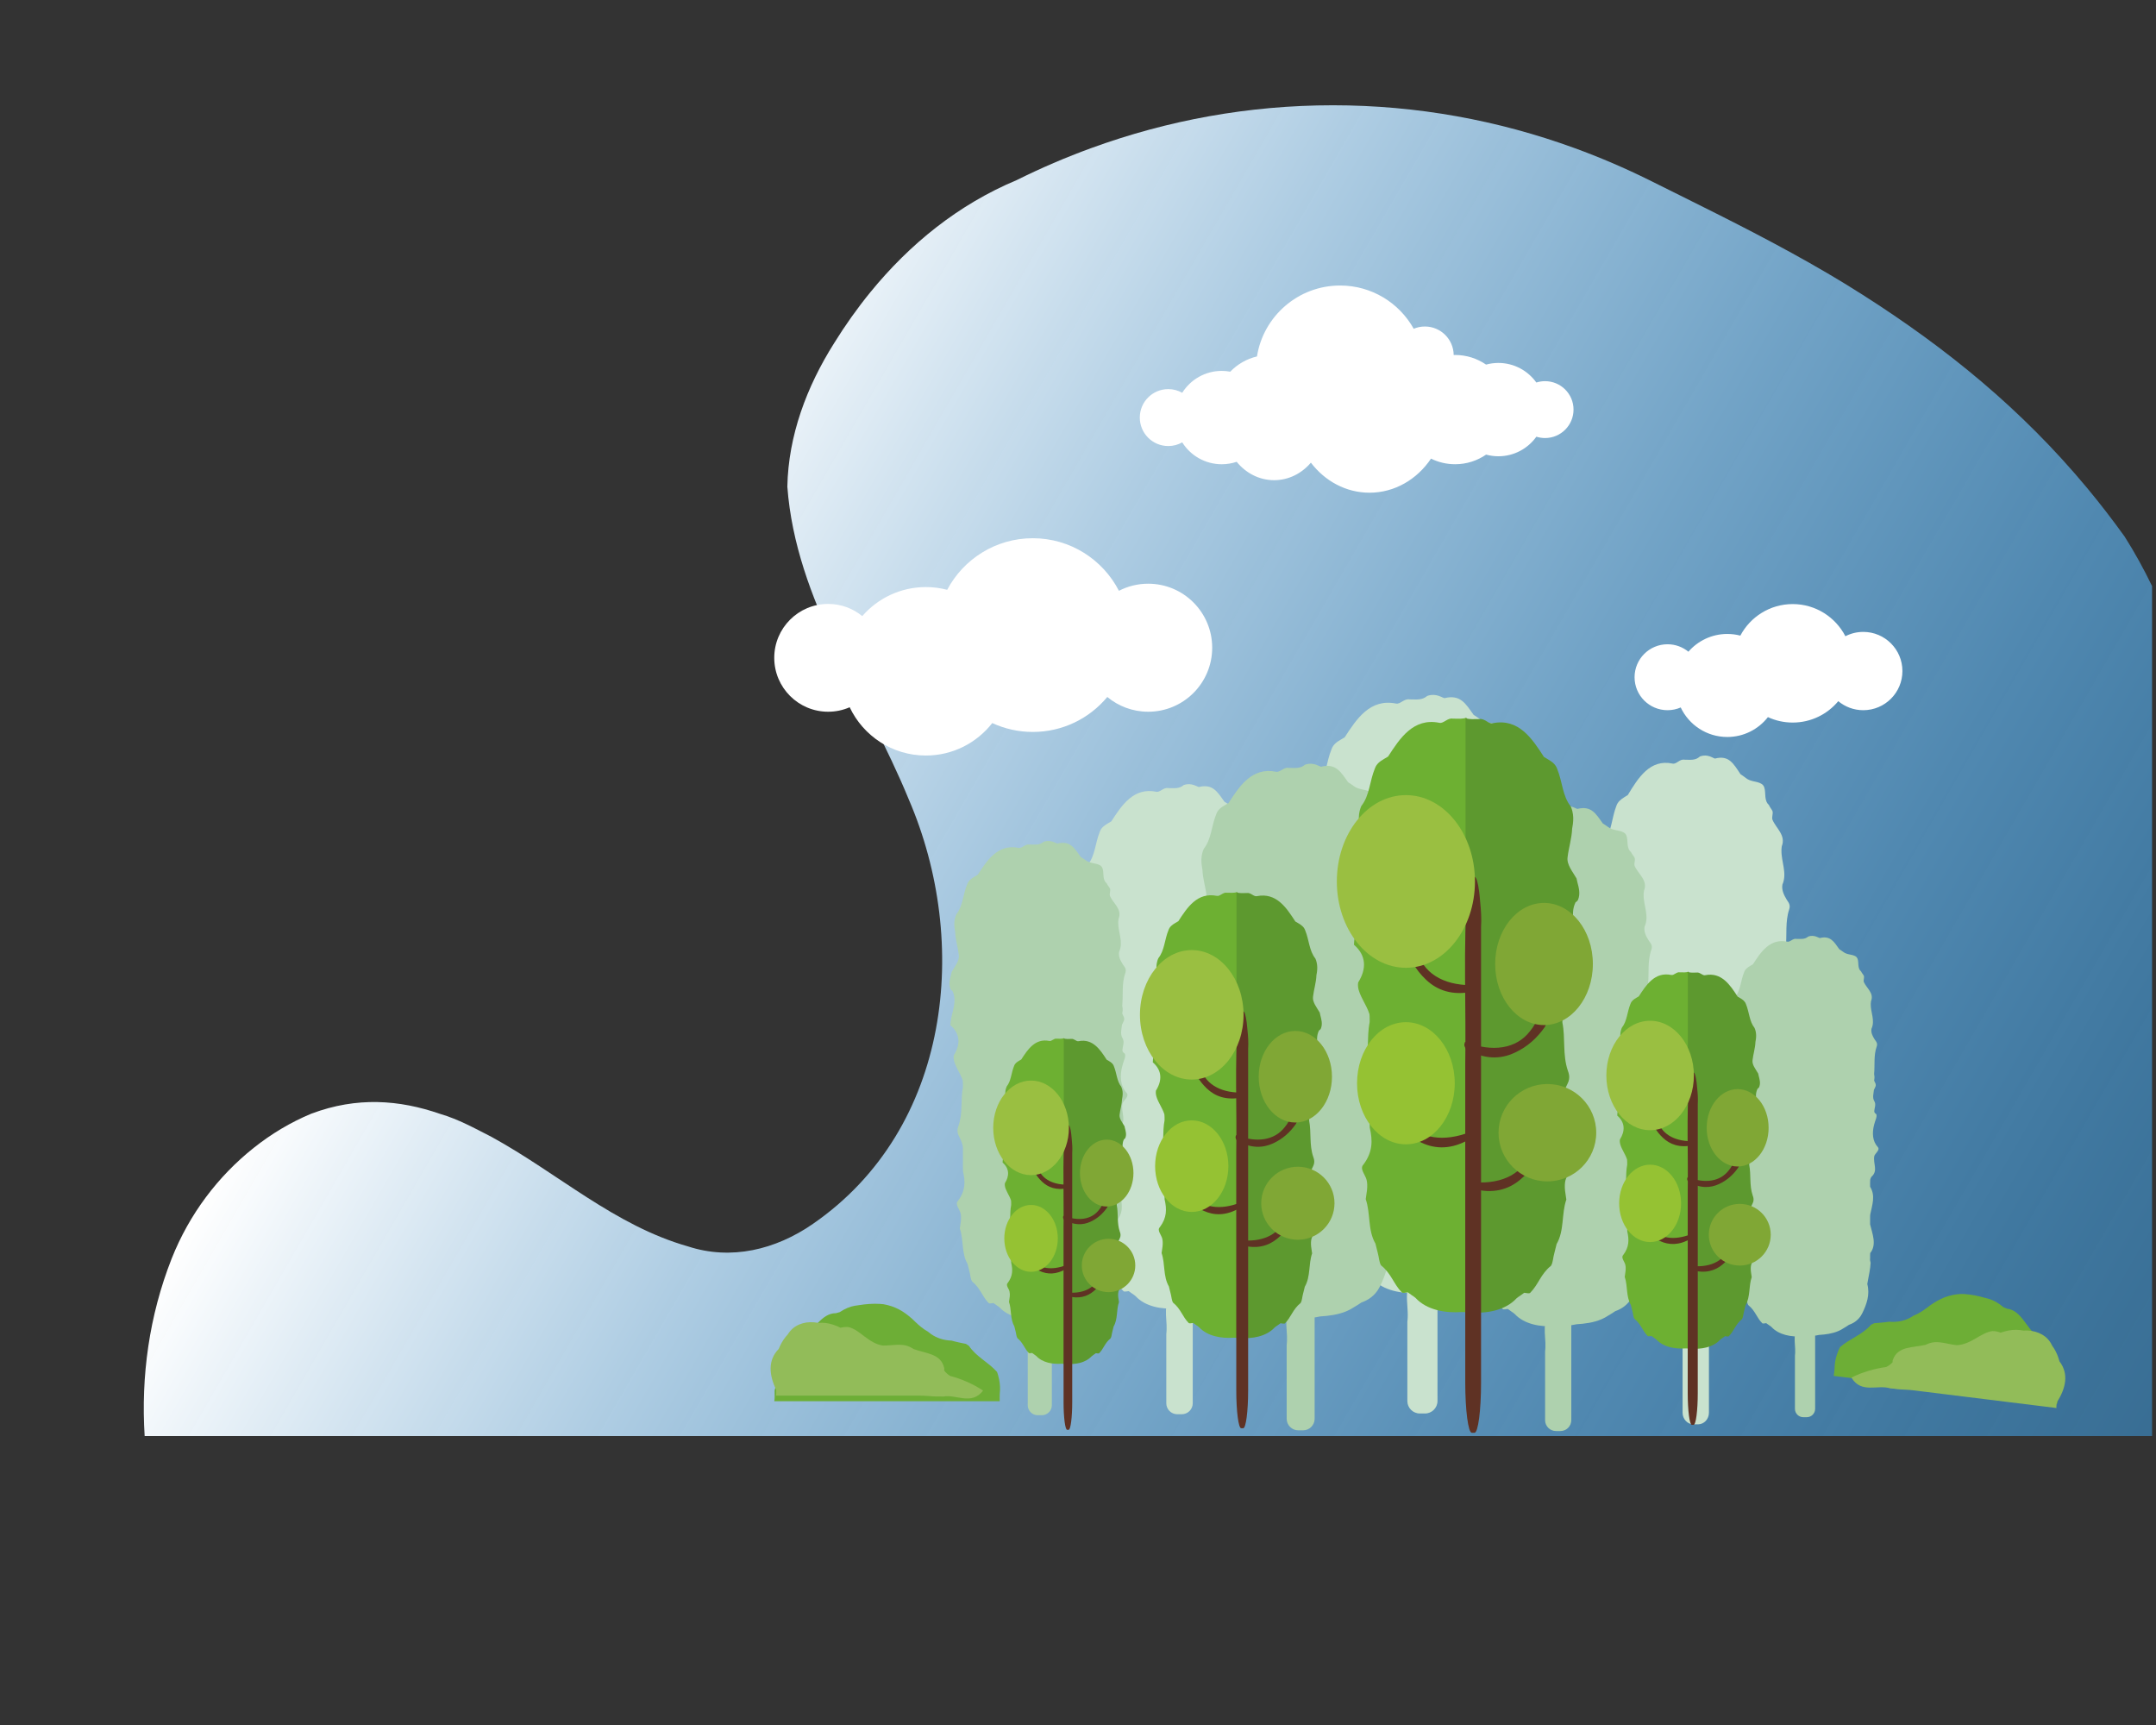 <?xml version="1.0" encoding="utf-8"?>
<!-- Generator: Adobe Illustrator 24.1.2, SVG Export Plug-In . SVG Version: 6.00 Build 0)  -->
<svg version="1.1" id="main_x5F_picture" xmlns="http://www.w3.org/2000/svg" xmlns:xlink="http://www.w3.org/1999/xlink" x="0px"
	 y="0px" viewBox="0 0 1280 1024" style="enable-background:new 0 0 1280 1024;" xml:space="preserve">
<rect x="0" y="0" width="1280" height="1024" fill="#333333" stroke="none"/>
<style type="text/css">
	.st0{fill:url(#SVGID_1_);}
	.st1{fill:#C9E2CE;}
	.st2{fill:#AED1AE;}
	.st3{fill:#6DB032;}
	.st4{fill:#5D992F;}
	.st5{fill:#5F3224;}
	.st6{fill:#9ABF41;}
	.st7{fill:#80A735;}
	.st8{fill:#95C233;}
	.st9{fill:#FFFFFF;}
	.st10{fill:#6DAE36;}
	.st11{fill:#92BC59;}
</style>
<g id="sky_1_">
	<linearGradient id="SVGID_1_" gradientUnits="userSpaceOnUse" x1="325.163" y1="357.092" x2="1254.064" y2="893.393">
		<stop  offset="0" style="stop-color:#FFFFFF"/>
		<stop  offset="0.26" style="stop-color:#BEE2FC;stop-opacity:0.87"/>
		<stop  offset="0.511" style="stop-color:#88CAF9;stop-opacity:0.745"/>
		<stop  offset="0.725" style="stop-color:#60B8F7;stop-opacity:0.637"/>
		<stop  offset="0.895" style="stop-color:#48ADF5;stop-opacity:0.552"/>
		<stop  offset="1" style="stop-color:#3FA9F5;stop-opacity:0.5"/>
	</linearGradient>
	<path class="st0" d="M1261.43,318.6c-7.28-10.15-14.78-19.85-22.51-29.14c-38.65-46.43-82.98-82.59-133.24-114.57
		c-13.63-8.69-27.67-16.87-41.85-24.66c-28.36-15.59-57.32-29.66-84.75-43.35c-14.44-7.14-29.22-13.49-44.33-18.99
		c-45.31-16.5-93.47-25.4-143.42-25.4c-49.94,0-98.11,8.89-143.42,25.4c-15.1,5.5-29.89,11.85-44.3,19.02
		c-34.58,14.45-63.55,37.95-86.92,66.6c-7.79,9.55-14.96,19.68-21.5,30.23c-8.12,12.87-14.92,26.57-19.75,40.85
		c-4.83,14.28-7.71,29.15-8,44.33c5.07,67.89,46.7,123.65,72.08,185.61c36.55,84.68,25.38,195.18-56.86,251.97
		c-22.34,15.49-48.74,21.69-74.12,13.42c-43.66-12.39-77.16-43.37-116.76-65.06c-10.15-5.16-19.29-10.33-30.63-13.68
		c-12-4.14-24.28-6.71-36.96-6.97c-12.68-0.26-25.75,1.78-39.35,6.89c-12.23,5.07-23.73,11.96-34.25,20.33
		c-21.04,16.72-38.18,39.21-48.68,65.72c-13.37,33.99-18.26,69.88-16.03,105.33h1191.78V347.91
		C1272.83,337.89,1267.44,328.11,1261.43,318.6z"/>
</g>
<g>
	<path class="st1" d="M846.02,839.08h-3.09c-4.07,0-7.4-3.33-7.4-7.4c0,0,0-25.33,0-44.9c0-0.72,0-1.44,0-2.15
		c0.12-0.85,0.19-1.74,0.21-2.69c0.41-8.27-3.29-19.37,5.23-24.59c0.63-0.24,1.29-0.33,1.97-0.33h3.09c2.04,0,3.89,0.83,5.23,2.18
		c0.45,0.45,0.84,0.95,1.16,1.5c1.01,1.26,1.63,2.5,1.01,3.73c0,0,0,0.56,0,1.57c0,10.11,0,65.69,0,65.69
		C853.42,835.74,850.09,839.08,846.02,839.08z"/>
	<path class="st1" d="M844.79,767.5L844.79,767.5c-0.99,0-1.98-0.03-2.96-0.07c-9.38,0.69-20.48-1.16-27.08-8.3
		c-0.67-0.59-1.39-1.13-2.18-1.6c-0.84-0.57-1.66-1.17-2.47-1.78c-1.09,0.03-2.94,0.64-3.55,0.03c-4.94-4.94-6.17-11.11-12.34-16.04
		c-1.23-1.85-1.23-4.94-2.02-7.58c-0.24-0.89-0.45-1.79-0.67-2.69c-0.21-0.9-0.43-1.8-0.67-2.67c-4.67-8.04-2.82-17.91-5.77-26.38
		c0.08-0.59,0.17-1.18,0.26-1.77c0.37-2.35,0.74-4.67,0.63-6.99c-0.04-0.87-0.15-1.74-0.35-2.62c-0.68-2.99-4.38-6.69-1.91-9.16
		c5.55-7.4,5.55-14.19,3.76-21.93c-0.03-0.86-0.04-1.69-0.06-2.54c0-4.06,0-8.27,0-12.58c0-0.74,0-1.49,0-2.25
		c-0.12-2.01-0.79-4.04-1.67-6.05c-0.44-1-0.93-2-1.43-2.99c-0.92-1.8-1.11-3.5-0.85-5.13c0.13-0.81,0.38-1.61,0.69-2.42
		c3.26-9.53,1.41-19.4,3.26-28.62c0-0.82,0-1.63,0-2.45c0-0.77-0.02-1.56-0.13-2.39c-1.77-5.63-6.26-11.22-6.76-16.25
		c-0.08-0.84-0.06-1.66,0.07-2.5c4.98-7.91,4.98-15.93-2.49-22.39c0.01-0.84,0.07-1.67,0.17-2.51c0.91-7.56,5.04-15.32,1.36-22.9
		c-0.54-0.37-1.16-0.83-1.46-1.45c-1.54-3.6-0.51-7.2,0.38-10.62c0.17-0.71,0.34-1.42,0.48-2.13c2.22-3.91,5.92-8.23,5.31-12.54
		c-0.62-5.55-2.47-11.11-2.71-17.04c-0.16-0.88-0.31-1.75-0.43-2.62c-0.35-2.62-0.32-5.21,0.32-7.78c0.23-0.93,0.55-1.86,0.96-2.79
		c4.94-6.17,4.94-14.81,8.02-22.21c0.93-2.78,3.09-4.32,5.45-5.7c0.79-0.46,1.6-0.9,2.38-1.41c6.98-10.79,15-23.13,30.43-20.05
		c2.47,0.62,4.94-3.09,8.02-2.47c4.32,0,7.4,0.62,10.58-2.07c0.76-0.26,1.49-0.43,2.21-0.52c2.14-0.27,4.12,0.19,6.12,1.09
		c0.57,0.26,1.15,0.55,1.83,0.78c9.49-2.37,12.58,3.19,17.38,9.94c0.7,0.42,1.32,0.82,1.93,1.23c0.59,0.4,1.17,0.81,1.74,1.22
		c3.26,2.52,7.58,1.9,10.66,3.75c3.6,2.06,1.63,7.54,3.37,11.37c0.35,0.76,0.85,1.47,1.62,2.08c0.56,1.37,1.8,2.6,2.41,3.83
		c0.62,1.85-0.62,3.7,0,5.55c2.47,5.55,9.26,9.87,6.34,16.96c-0.14,0.83-0.21,1.67-0.23,2.49c-0.16,7.45,4.01,14.68,0.66,21.93
		c-0.16,0.81-0.18,1.62-0.1,2.43c0.32,3.22,2.38,6.38,4.43,9.26c0.43,0.77,0.62,1.49,0.63,2.19c0.01,0.69-0.15,1.35-0.37,2.01
		c-2.73,7.53-1.49,16.17-2.25,24.24c0.16,0.79,0.28,1.58,0.31,2.4c0.03,0.81-0.01,1.64-0.17,2.49c-0.62,1.23,1.23,3.09,1.23,4.32
		c0.31,0.93-0.15,2.01-0.72,3.15c-0.28,0.57-0.59,1.16-0.84,1.75c-0.29,3.13-1.52,6.83,0.33,9.92s0,6.17,0,9.26
		c0,1.23,1.23,1.85,1.85,2.47c0.62,2.47-0.62,4.32-1.3,6.76c-0.3,0.93-0.58,1.88-0.81,2.84c-1.65,6.71-1.52,14,3.34,19.4
		c1.85,1.85-0.62,4.32-2.06,6.15c-0.49,0.63-0.87,1.25-1.03,1.87c-1.23,6.79,3.7,12.96-2.58,18.41c-0.48,0.77-0.84,1.61-1.03,2.53
		c-0.09,1.01-0.09,2.01-0.09,3.01c0,1.09,0,2.18,0.01,3.25c4.93,7.98,1.84,16,0.11,24.58c-0.12,1-0.12,1.96-0.12,2.91
		c0,0.94,0,1.88,0,2.8c0,1.02,0,2.02,0,3.02c1.85,7.98,6.17,17.86,0.1,25.46c-0.09,0.68-0.1,1.34-0.1,1.99c0,0.83,0,1.63,0.01,2.44
		c-0.08,0.73-0.07,1.45,0.01,2.16s0.23,1.4,0.43,2.08c-0.27,5.42-1.49,10.69-2.48,16.08c-0.17,0.9-0.32,1.8-0.47,2.71
		c2.5,9.37-0.59,18-4.55,26.06c-0.38,0.75-0.8,1.47-1.26,2.17c-2.32,3.48-5.72,6.26-10.45,7.9c-0.75,0.52-1.5,1.02-2.27,1.5
		c-1.53,0.97-3.1,1.9-4.66,2.81c-0.83,0.46-1.69,0.88-2.57,1.25c-5.28,2.26-11.33,3.06-17.03,3.39c-0.79,0.17-1.58,0.32-2.37,0.46
		C851.35,767.21,848.1,767.5,844.79,767.5z"/>
</g>
<g>
	<path class="st1" d="M1008.11,845.52h-2.7c-3.56,0-6.47-3.1-6.47-6.89c0,0,0-23.57,0-41.79c0-0.67,0-1.34,0-2
		c0.11-0.79,0.16-1.62,0.18-2.5c0.36-7.69-2.88-18.03,4.57-22.89c0.55-0.22,1.13-0.31,1.72-0.31h2.7c1.78,0,3.4,0.78,4.57,2.02
		c0.39,0.42,0.73,0.89,1.02,1.4c0.88,1.17,1.42,2.32,0.88,3.47c0,0,0,0.52,0,1.46c0,9.41,0,61.14,0,61.14
		C1014.58,842.42,1011.67,845.52,1008.11,845.52z"/>
	<path class="st1" d="M1007.03,778.9L1007.03,778.9c-0.87,0-1.73-0.02-2.59-0.07c-8.19,0.64-17.9-1.08-23.66-7.72
		c-0.59-0.55-1.22-1.05-1.91-1.49c-0.73-0.53-1.45-1.08-2.16-1.66c-0.95,0.03-2.57,0.6-3.11,0.03c-4.31-4.59-5.39-10.34-10.78-14.93
		c-1.08-1.72-1.08-4.59-1.77-7.05c-0.21-0.83-0.4-1.66-0.58-2.5c-0.19-0.84-0.37-1.67-0.58-2.49c-4.08-7.48-2.46-16.67-5.04-24.55
		c0.07-0.55,0.15-1.1,0.23-1.64c0.32-2.19,0.65-4.34,0.55-6.51c-0.04-0.81-0.13-1.62-0.31-2.44c-0.59-2.78-3.82-6.23-1.67-8.52
		c4.85-6.89,4.85-13.21,3.28-20.41c-0.02-0.8-0.04-1.58-0.05-2.36c0-3.78,0-7.69,0-11.71c0-0.69,0-1.39,0-2.1
		c-0.11-1.87-0.69-3.76-1.46-5.63c-0.38-0.93-0.81-1.86-1.25-2.78c-0.8-1.68-0.97-3.25-0.74-4.77c0.11-0.76,0.33-1.5,0.6-2.25
		c2.85-8.87,1.23-18.05,2.85-26.64c0-0.76,0-1.52,0-2.28c0-0.72-0.02-1.45-0.11-2.23c-1.55-5.24-5.47-10.44-5.91-15.12
		c-0.07-0.78-0.05-1.55,0.06-2.33c4.35-7.36,4.35-14.83-2.18-20.84c0.01-0.78,0.06-1.56,0.15-2.34c0.8-7.04,4.4-14.26,1.19-21.31
		c-0.47-0.35-1.01-0.78-1.28-1.35c-1.35-3.35-0.45-6.7,0.33-9.89c0.15-0.66,0.3-1.32,0.42-1.98c1.94-3.64,5.18-7.66,4.64-11.68
		c-0.54-5.17-2.16-10.34-2.37-15.86c-0.14-0.82-0.27-1.63-0.37-2.44c-0.3-2.43-0.28-4.85,0.28-7.24c0.21-0.87,0.48-1.73,0.84-2.6
		c4.31-5.74,4.31-13.78,7.01-20.67c0.81-2.58,2.7-4.02,4.76-5.3c0.69-0.43,1.39-0.84,2.08-1.31c6.1-10.05,13.11-21.53,26.58-18.66
		c2.16,0.57,4.31-2.87,7.01-2.3c3.77,0,6.47,0.57,9.24-1.93c0.66-0.24,1.3-0.4,1.93-0.48c1.87-0.25,3.6,0.18,5.35,1.02
		c0.5,0.24,1,0.51,1.6,0.72c8.29-2.2,10.99,2.97,15.18,9.25c0.61,0.39,1.15,0.76,1.68,1.15c0.51,0.37,1.02,0.75,1.52,1.14
		c2.85,2.34,6.62,1.77,9.31,3.49c3.14,1.91,1.42,7.02,2.95,10.58c0.31,0.71,0.75,1.36,1.41,1.93c0.49,1.27,1.57,2.42,2.11,3.57
		c0.54,1.72-0.54,3.45,0,5.17c2.16,5.17,8.09,9.19,5.54,15.78c-0.12,0.78-0.18,1.55-0.2,2.32c-0.14,6.94,3.5,13.66,0.58,20.41
		c-0.14,0.76-0.16,1.51-0.09,2.26c0.28,3,2.08,5.93,3.87,8.61c0.37,0.72,0.54,1.39,0.55,2.03c0.01,0.64-0.13,1.26-0.32,1.87
		c-2.38,7.01-1.31,15.05-1.97,22.56c0.14,0.73,0.24,1.47,0.27,2.23s-0.01,1.53-0.15,2.32c-0.54,1.15,1.08,2.87,1.08,4.02
		c0.27,0.86-0.13,1.87-0.63,2.93c-0.25,0.53-0.52,1.08-0.74,1.63c-0.25,2.91-1.33,6.36,0.29,9.23s0,5.74,0,8.61
		c0,1.15,1.08,1.72,1.62,2.3c0.54,2.3-0.54,4.02-1.13,6.29c-0.27,0.87-0.5,1.75-0.71,2.64c-1.44,6.25-1.32,13.03,2.92,18.06
		c1.62,1.72-0.54,4.02-1.8,5.73c-0.43,0.59-0.76,1.16-0.9,1.74c-1.08,6.32,3.23,12.06-2.26,17.13c-0.42,0.72-0.73,1.5-0.9,2.35
		c-0.08,0.94-0.08,1.87-0.08,2.8c0,1.01,0,2.02,0.01,3.02c4.3,7.42,1.61,14.89,0.09,22.88c-0.1,0.93-0.1,1.83-0.1,2.71
		c0,0.88,0,1.75,0,2.61c0,0.95,0,1.88,0,2.81c1.62,7.43,5.39,16.62,0.09,23.69c-0.08,0.63-0.09,1.25-0.09,1.85
		c0,0.77,0,1.52,0.01,2.27c-0.07,0.68-0.06,1.35,0.01,2.01s0.2,1.31,0.38,1.94c-0.23,5.04-1.3,9.95-2.16,14.97
		c-0.14,0.84-0.28,1.68-0.41,2.52c2.18,8.72-0.51,16.76-3.97,24.26c-0.33,0.7-0.7,1.37-1.1,2.02c-2.02,3.24-4.99,5.83-9.13,7.36
		c-0.65,0.48-1.31,0.94-1.98,1.4c-1.34,0.91-2.71,1.77-4.07,2.62c-0.73,0.43-1.48,0.82-2.24,1.17c-4.61,2.1-9.9,2.84-14.88,3.16
		c-0.69,0.16-1.38,0.3-2.07,0.43C1012.77,778.64,1009.93,778.9,1007.03,778.9z"/>
</g>
<g>
	<path class="st1" d="M701.62,839.52h-2.71c-3.57,0-6.49-2.92-6.49-6.49c0,0,0-22.21,0-39.36c0-0.64,0-1.26,0-1.88
		c0.11-0.74,0.16-1.53,0.18-2.36c0.36-7.25-2.89-16.99,4.58-21.56c0.55-0.21,1.13-0.29,1.73-0.29h2.71c1.79,0,3.41,0.73,4.59,1.91
		c0.39,0.39,0.74,0.83,1.02,1.32c0.89,1.11,1.43,2.19,0.89,3.27c0,0,0,0.49,0,1.37c0,8.86,0,57.6,0,57.6
		C708.12,836.6,705.19,839.52,701.62,839.52z"/>
	<path class="st1" d="M700.54,776.76L700.54,776.76c-0.87,0-1.74-0.02-2.6-0.06c-8.22,0.6-17.96-1.02-23.75-7.28
		c-0.59-0.51-1.22-0.99-1.91-1.41c-0.73-0.5-1.45-1.02-2.17-1.56c-0.95,0.02-2.58,0.56-3.12,0.02c-4.33-4.33-5.41-9.74-10.82-14.07
		c-1.08-1.62-1.08-4.33-1.77-6.65c-0.21-0.78-0.4-1.57-0.58-2.36c-0.19-0.79-0.37-1.57-0.58-2.35c-4.09-7.05-2.47-15.71-5.06-23.13
		c0.07-0.52,0.15-1.03,0.23-1.55c0.32-2.06,0.65-4.09,0.55-6.13c-0.04-0.76-0.13-1.53-0.31-2.3c-0.59-2.62-3.84-5.87-1.67-8.03
		c4.87-6.49,4.87-12.44,3.3-19.22c-0.02-0.75-0.04-1.49-0.05-2.22c0-3.56,0-7.25,0-11.03c0-0.65,0-1.31,0-1.98
		c-0.11-1.77-0.69-3.55-1.46-5.3c-0.38-0.88-0.82-1.75-1.25-2.62c-0.81-1.58-0.97-3.07-0.74-4.49c0.12-0.71,0.33-1.41,0.6-2.12
		c2.86-8.35,1.24-17.01,2.86-25.09c0-0.72,0-1.43,0-2.15c0-0.68-0.02-1.37-0.11-2.1c-1.55-4.94-5.49-9.83-5.93-14.25
		c-0.07-0.74-0.05-1.46,0.06-2.19c4.36-6.94,4.36-13.97-2.19-19.63c0.01-0.73,0.06-1.47,0.15-2.2c0.8-6.63,4.42-13.43,1.19-20.08
		c-0.47-0.33-1.01-0.73-1.28-1.27c-1.35-3.16-0.45-6.31,0.33-9.31c0.15-0.63,0.3-1.24,0.42-1.87c1.95-3.42,5.19-7.21,4.65-11
		c-0.54-4.87-2.16-9.74-2.37-14.94c-0.14-0.77-0.27-1.54-0.38-2.3c-0.3-2.29-0.28-4.57,0.28-6.82c0.21-0.82,0.48-1.63,0.84-2.45
		c4.33-5.41,4.33-12.98,7.03-19.48c0.81-2.43,2.71-3.79,4.77-4.99c0.69-0.4,1.4-0.79,2.09-1.23c6.12-9.46,13.15-20.28,26.68-17.58
		c2.16,0.54,4.33-2.71,7.03-2.16c3.79,0,6.49,0.54,9.28-1.81c0.66-0.23,1.31-0.38,1.93-0.46c1.88-0.23,3.61,0.17,5.37,0.96
		c0.5,0.23,1.01,0.48,1.61,0.68c8.32-2.07,11.03,2.8,15.24,8.71c0.61,0.37,1.15,0.72,1.69,1.08c0.51,0.35,1.02,0.71,1.52,1.07
		c2.86,2.21,6.64,1.66,9.35,3.29c3.16,1.8,1.43,6.61,2.96,9.96c0.31,0.67,0.75,1.29,1.42,1.82c0.49,1.2,1.58,2.28,2.12,3.36
		c0.54,1.62-0.54,3.25,0,4.87c2.16,4.87,8.12,8.66,5.56,14.87c-0.12,0.73-0.19,1.46-0.2,2.19c-0.14,6.54,3.51,12.87,0.58,19.23
		c-0.14,0.71-0.16,1.42-0.09,2.13c0.28,2.83,2.08,5.59,3.89,8.12c0.38,0.68,0.54,1.31,0.55,1.92c0.01,0.61-0.13,1.18-0.32,1.76
		c-2.39,6.6-1.31,14.18-1.97,21.25c0.14,0.69,0.24,1.39,0.27,2.1c0.03,0.71-0.01,1.44-0.15,2.18c-0.54,1.08,1.08,2.71,1.08,3.79
		c0.27,0.81-0.14,1.76-0.63,2.76c-0.25,0.5-0.52,1.01-0.74,1.53c-0.25,2.74-1.33,5.99,0.29,8.69c1.62,2.71,0,5.41,0,8.12
		c0,1.08,1.08,1.62,1.62,2.16c0.54,2.16-0.54,3.79-1.14,5.93c-0.27,0.82-0.51,1.65-0.71,2.49c-1.45,5.89-1.33,12.28,2.93,17.01
		c1.62,1.62-0.54,3.79-1.8,5.4c-0.43,0.56-0.76,1.1-0.9,1.64c-1.08,5.95,3.25,11.36-2.26,16.14c-0.42,0.68-0.74,1.41-0.9,2.22
		c-0.08,0.88-0.08,1.76-0.08,2.64c0,0.96,0,1.91,0.01,2.85c4.32,6.99,1.62,14.03,0.09,21.55c-0.1,0.88-0.1,1.72-0.1,2.55
		c0,0.83,0,1.65,0,2.46c0,0.89,0,1.77,0,2.64c1.62,7,5.41,15.66,0.09,22.32c-0.08,0.59-0.09,1.18-0.09,1.75c0,0.73,0,1.43,0.01,2.14
		c-0.07,0.64-0.06,1.27,0.01,1.89c0.07,0.62,0.2,1.23,0.38,1.83c-0.23,4.75-1.3,9.38-2.17,14.1c-0.14,0.79-0.28,1.58-0.41,2.37
		c2.19,8.21-0.51,15.79-3.99,22.85c-0.33,0.66-0.7,1.29-1.11,1.9c-2.03,3.05-5.01,5.49-9.16,6.93c-0.65,0.45-1.32,0.89-1.99,1.32
		c-1.35,0.85-2.72,1.67-4.09,2.46c-0.73,0.4-1.48,0.77-2.25,1.1c-4.63,1.98-9.94,2.68-14.93,2.97c-0.69,0.15-1.38,0.28-2.08,0.4
		C706.3,776.51,703.45,776.76,700.54,776.76z"/>
</g>
<g>
	<path class="st2" d="M926.43,849.5h-2.68c-3.54,0-6.44-2.9-6.44-6.44c0,0,0-22.03,0-39.05c0-0.63,0-1.25,0-1.87
		c0.11-0.74,0.16-1.52,0.18-2.34c0.35-7.19-2.87-16.85,4.55-21.39c0.55-0.21,1.12-0.29,1.71-0.29h2.68c1.77,0,3.38,0.72,4.55,1.89
		c0.39,0.39,0.73,0.83,1.01,1.3c0.88,1.1,1.42,2.17,0.88,3.24c0,0,0,0.48,0,1.36c0,8.79,0,57.13,0,57.13
		C932.87,846.6,929.97,849.5,926.43,849.5z"/>
	<path class="st2" d="M925.36,787.25L925.36,787.25c-0.86,0-1.72-0.02-2.58-0.06c-8.16,0.6-17.82-1.01-23.55-7.22
		c-0.58-0.51-1.21-0.98-1.9-1.39c-0.73-0.5-1.44-1.01-2.15-1.55c-0.94,0.02-2.55,0.56-3.09,0.02c-4.29-4.29-5.37-9.66-10.73-13.95
		c-1.07-1.61-1.07-4.29-1.76-6.59c-0.21-0.77-0.39-1.55-0.58-2.34c-0.19-0.78-0.37-1.56-0.58-2.33c-4.06-6.99-2.45-15.58-5.02-22.94
		c0.07-0.51,0.15-1.03,0.23-1.54c0.32-2.04,0.64-4.06,0.55-6.08c-0.04-0.76-0.13-1.52-0.3-2.28c-0.59-2.6-3.81-5.82-1.66-7.96
		c4.83-6.44,4.83-12.34,3.27-19.07c-0.02-0.75-0.04-1.47-0.05-2.2c0-3.53,0-7.19,0-10.94c0-0.65,0-1.3,0-1.96
		c-0.11-1.75-0.69-3.52-1.45-5.26c-0.38-0.87-0.81-1.74-1.24-2.6c-0.8-1.57-0.97-3.04-0.74-4.46c0.11-0.71,0.33-1.4,0.6-2.1
		c2.84-8.28,1.23-16.87,2.84-24.89c0-0.71,0-1.42,0-2.13c0-0.67-0.02-1.35-0.11-2.08c-1.54-4.9-5.44-9.75-5.88-14.13
		c-0.07-0.73-0.05-1.45,0.06-2.18c4.33-6.88,4.33-13.86-2.17-19.47c0.01-0.73,0.06-1.46,0.15-2.19c0.79-6.58,4.38-13.32,1.18-19.92
		c-0.47-0.33-1-0.73-1.27-1.26c-1.34-3.13-0.45-6.26,0.33-9.24c0.15-0.62,0.3-1.23,0.42-1.85c1.93-3.4,5.15-7.15,4.62-10.91
		c-0.54-4.83-2.15-9.66-2.36-14.82c-0.14-0.76-0.27-1.52-0.37-2.28c-0.3-2.28-0.28-4.53,0.28-6.77c0.2-0.81,0.48-1.62,0.84-2.43
		c4.29-5.37,4.29-12.88,6.98-19.32c0.8-2.41,2.68-3.76,4.74-4.95c0.68-0.4,1.39-0.78,2.07-1.22c6.07-9.39,13.05-20.12,26.46-17.44
		c2.15,0.54,4.29-2.68,6.98-2.15c3.76,0,6.44,0.54,9.2-1.8c0.66-0.23,1.3-0.37,1.92-0.45c1.86-0.23,3.58,0.16,5.33,0.95
		c0.5,0.22,1,0.48,1.59,0.67c8.26-2.06,10.94,2.77,15.12,8.64c0.61,0.36,1.15,0.71,1.68,1.07c0.51,0.35,1.01,0.7,1.51,1.06
		c2.83,2.19,6.59,1.65,9.27,3.26c3.13,1.79,1.42,6.56,2.94,9.88c0.3,0.67,0.74,1.27,1.4,1.81c0.49,1.19,1.56,2.26,2.1,3.34
		c0.54,1.61-0.54,3.22,0,4.83c2.15,4.83,8.05,8.59,5.52,14.75c-0.12,0.73-0.18,1.45-0.2,2.17c-0.14,6.48,3.48,12.77,0.58,19.07
		c-0.14,0.71-0.16,1.41-0.09,2.11c0.28,2.8,2.07,5.55,3.86,8.05c0.37,0.67,0.54,1.3,0.55,1.9c0.01,0.6-0.13,1.18-0.32,1.75
		c-2.37,6.55-1.3,14.06-1.96,21.08c0.14,0.68,0.24,1.38,0.27,2.08s-0.01,1.43-0.15,2.17c-0.54,1.07,1.07,2.68,1.07,3.76
		c0.27,0.8-0.13,1.74-0.63,2.74c-0.25,0.5-0.52,1.01-0.73,1.52c-0.25,2.72-1.32,5.94,0.29,8.62c1.61,2.68,0,5.37,0,8.05
		c0,1.07,1.07,1.61,1.61,2.15c0.54,2.15-0.54,3.76-1.13,5.88c-0.26,0.81-0.5,1.63-0.71,2.47c-1.44,5.84-1.32,12.18,2.91,16.87
		c1.61,1.61-0.54,3.76-1.79,5.35c-0.42,0.55-0.76,1.09-0.89,1.62c-1.07,5.9,3.22,11.27-2.25,16.01c-0.41,0.67-0.73,1.4-0.9,2.2
		c-0.08,0.88-0.08,1.75-0.08,2.62c0,0.95,0,1.89,0.01,2.83c4.29,6.94,1.6,13.91,0.09,21.38c-0.1,0.87-0.1,1.71-0.1,2.53
		c0,0.82,0,1.63,0,2.44c0,0.89,0,1.76,0,2.62c1.61,6.94,5.37,15.53,0.09,22.14c-0.08,0.59-0.09,1.17-0.09,1.73
		c0,0.72,0,1.42,0.01,2.12c-0.07,0.64-0.06,1.26,0.01,1.88c0.07,0.61,0.2,1.22,0.37,1.81c-0.23,4.71-1.29,9.3-2.15,13.99
		c-0.14,0.78-0.28,1.57-0.41,2.35c2.17,8.15-0.51,15.66-3.96,22.67c-0.33,0.65-0.69,1.28-1.1,1.89c-2.01,3.03-4.97,5.45-9.09,6.87
		c-0.65,0.45-1.31,0.88-1.97,1.31c-1.33,0.85-2.7,1.65-4.05,2.44c-0.72,0.4-1.47,0.76-2.23,1.09c-4.59,1.96-9.86,2.66-14.81,2.95
		c-0.69,0.15-1.37,0.28-2.06,0.4C931.07,787,928.24,787.25,925.36,787.25z"/>
</g>
<g>
	<path class="st2" d="M618.55,840.1h-2.47c-3.25,0-5.92-2.66-5.92-5.92c0,0,0-20.24,0-35.88c0-0.58,0-1.15,0-1.72
		c0.1-0.68,0.15-1.39,0.17-2.15c0.33-6.61-2.63-15.48,4.18-19.65c0.5-0.19,1.03-0.27,1.57-0.27h2.47c1.63,0,3.11,0.67,4.18,1.74
		c0.36,0.36,0.67,0.76,0.93,1.2c0.81,1.01,1.3,1.99,0.81,2.98c0,0,0,0.44,0,1.25c0,8.08,0,52.5,0,52.5
		C624.47,837.44,621.8,840.1,618.55,840.1z"/>
	<path class="st2" d="M617.56,782.9L617.56,782.9c-0.79,0-1.58-0.02-2.37-0.06c-7.49,0.55-16.37-0.93-21.64-6.63
		c-0.54-0.47-1.11-0.9-1.74-1.28c-0.67-0.46-1.32-0.93-1.98-1.42c-0.87,0.02-2.35,0.51-2.84,0.02c-3.94-3.94-4.93-8.88-9.86-12.82
		c-0.99-1.48-0.99-3.94-1.62-6.06c-0.19-0.71-0.36-1.43-0.53-2.15c-0.17-0.72-0.34-1.43-0.53-2.14c-3.73-6.42-2.25-14.31-4.61-21.08
		c0.06-0.47,0.14-0.94,0.21-1.41c0.29-1.88,0.59-3.73,0.5-5.59c-0.03-0.7-0.12-1.39-0.28-2.09c-0.54-2.39-3.5-5.35-1.53-7.32
		c4.44-5.92,4.44-11.34,3-17.52c-0.02-0.69-0.03-1.35-0.05-2.03c0-3.25,0-6.61,0-10.06c0-0.6,0-1.19,0-1.8
		c-0.1-1.61-0.63-3.23-1.33-4.83c-0.35-0.8-0.74-1.6-1.14-2.39c-0.74-1.44-0.89-2.79-0.68-4.1c0.1-0.65,0.3-1.29,0.55-1.93
		c2.61-7.61,1.13-15.5,2.61-22.87c0-0.65,0-1.31,0-1.96c0-0.62-0.02-1.24-0.1-1.91c-1.42-4.5-5-8.96-5.41-12.98
		c-0.07-0.67-0.05-1.33,0.05-2c3.98-6.32,3.98-12.73-1.99-17.89c0.01-0.67,0.05-1.34,0.14-2.01c0.73-6.05,4.03-12.24,1.09-18.3
		c-0.43-0.3-0.92-0.67-1.17-1.16c-1.23-2.88-0.41-5.75,0.31-8.49c0.14-0.57,0.27-1.13,0.38-1.7c1.78-3.12,4.73-6.57,4.24-10.02
		c-0.49-4.44-1.97-8.88-2.16-13.62c-0.12-0.7-0.25-1.4-0.34-2.1c-0.28-2.09-0.26-4.17,0.26-6.22c0.19-0.75,0.44-1.49,0.77-2.23
		c3.94-4.93,3.94-11.83,6.41-17.75c0.74-2.22,2.47-3.45,4.35-4.55c0.63-0.37,1.28-0.72,1.91-1.12c5.58-8.63,11.99-18.49,24.32-16.02
		c1.97,0.49,3.94-2.47,6.41-1.97c3.45,0,5.92,0.49,8.45-1.65c0.61-0.21,1.19-0.34,1.76-0.42c1.71-0.21,3.29,0.15,4.89,0.87
		c0.46,0.21,0.92,0.44,1.46,0.62c7.59-1.89,10.05,2.55,13.89,7.94c0.56,0.33,1.05,0.66,1.54,0.99c0.47,0.32,0.93,0.64,1.39,0.98
		c2.6,2.01,6.05,1.52,8.52,3c2.88,1.64,1.3,6.03,2.7,9.08c0.28,0.61,0.68,1.17,1.29,1.66c0.45,1.09,1.44,2.08,1.93,3.06
		c0.49,1.48-0.49,2.96,0,4.44c1.97,4.44,7.4,7.89,5.07,13.55c-0.11,0.67-0.17,1.33-0.18,1.99c-0.13,5.96,3.2,11.73,0.53,17.53
		c-0.13,0.65-0.15,1.3-0.08,1.94c0.26,2.58,1.9,5.1,3.54,7.4c0.34,0.62,0.49,1.19,0.5,1.75s-0.12,1.08-0.3,1.6
		c-2.18,6.02-1.19,12.92-1.8,19.37c0.13,0.63,0.22,1.26,0.25,1.91c0.03,0.65-0.01,1.31-0.14,1.99c-0.49,0.99,0.99,2.47,0.99,3.45
		c0.25,0.74-0.12,1.6-0.58,2.51c-0.23,0.46-0.47,0.92-0.67,1.4c-0.23,2.5-1.21,5.46,0.27,7.92c1.48,2.47,0,4.93,0,7.4
		c0,0.99,0.99,1.48,1.48,1.97c0.49,1.97-0.49,3.45-1.04,5.4c-0.24,0.74-0.46,1.5-0.65,2.27c-1.32,5.36-1.21,11.19,2.67,15.5
		c1.48,1.48-0.49,3.45-1.65,4.92c-0.39,0.51-0.7,1-0.82,1.49c-0.99,5.42,2.96,10.36-2.06,14.71c-0.38,0.62-0.67,1.29-0.82,2.02
		c-0.07,0.81-0.07,1.61-0.07,2.41c0,0.87,0,1.74,0.01,2.6c3.94,6.37,1.47,12.78,0.09,19.64c-0.09,0.8-0.09,1.57-0.09,2.33
		c0,0.75,0,1.5,0,2.24c0,0.81,0,1.62,0,2.41c1.48,6.38,4.93,14.27,0.08,20.34c-0.07,0.54-0.08,1.07-0.08,1.59c0,0.66,0,1.3,0,1.95
		c-0.06,0.59-0.05,1.16,0.01,1.73s0.18,1.12,0.34,1.66c-0.21,4.33-1.19,8.55-1.98,12.85c-0.13,0.72-0.26,1.44-0.37,2.16
		c2,7.48-0.47,14.39-3.64,20.83c-0.3,0.6-0.64,1.18-1.01,1.73c-1.85,2.78-4.57,5-8.35,6.32c-0.6,0.41-1.2,0.81-1.81,1.2
		c-1.23,0.78-2.48,1.52-3.72,2.25c-0.66,0.37-1.35,0.7-2.05,1c-4.22,1.8-9.06,2.44-13.61,2.71c-0.63,0.14-1.26,0.26-1.89,0.37
		C622.81,782.67,620.21,782.9,617.56,782.9z"/>
</g>
<g>
	<path class="st2" d="M1072.67,841.28h-2.07c-2.73,0-4.96-2.23-4.96-4.96c0,0,0-16.96,0-30.07c0-0.49,0-0.97,0-1.44
		c0.08-0.57,0.12-1.17,0.14-1.8c0.27-5.54-2.21-12.98,3.5-16.47c0.42-0.16,0.86-0.22,1.32-0.22h2.07c1.36,0,2.6,0.56,3.5,1.46
		c0.3,0.3,0.56,0.64,0.78,1c0.68,0.84,1.09,1.67,0.68,2.5c0,0,0,0.37,0,1.05c0,6.77,0,44,0,44
		C1077.63,839.05,1075.4,841.28,1072.67,841.28z"/>
	<path class="st2" d="M1071.84,793.33L1071.84,793.33c-0.67,0-1.33-0.02-1.99-0.05c-6.28,0.46-13.72-0.78-18.14-5.56
		c-0.45-0.39-0.93-0.76-1.46-1.07c-0.56-0.38-1.11-0.78-1.66-1.19c-0.73,0.02-1.97,0.43-2.38,0.02c-3.31-3.31-4.13-7.44-8.27-10.75
		c-0.83-1.24-0.83-3.31-1.35-5.08c-0.16-0.59-0.3-1.2-0.45-1.8c-0.14-0.6-0.29-1.2-0.45-1.79c-3.13-5.39-1.89-12-3.86-17.67
		c0.05-0.4,0.11-0.79,0.18-1.18c0.25-1.57,0.5-3.13,0.42-4.68c-0.03-0.58-0.1-1.17-0.23-1.75c-0.45-2-2.93-4.48-1.28-6.13
		c3.72-4.96,3.72-9.51,2.52-14.69c-0.02-0.57-0.03-1.13-0.04-1.7c0-2.72,0-5.54,0-8.43c0-0.5,0-1,0-1.51
		c-0.08-1.35-0.53-2.71-1.12-4.05c-0.29-0.67-0.62-1.34-0.96-2c-0.62-1.21-0.74-2.34-0.57-3.43c0.09-0.55,0.25-1.08,0.46-1.62
		c2.18-6.38,0.94-12.99,2.18-19.17c0-0.55,0-1.09,0-1.64c0-0.52-0.01-1.04-0.09-1.6c-1.19-3.77-4.19-7.51-4.53-10.88
		c-0.06-0.56-0.04-1.11,0.04-1.68c3.33-5.3,3.33-10.67-1.67-15c0-0.56,0.05-1.12,0.11-1.68c0.61-5.07,3.38-10.26,0.91-15.34
		c-0.36-0.25-0.77-0.56-0.98-0.97c-1.03-2.41-0.34-4.82,0.26-7.12c0.12-0.48,0.23-0.95,0.32-1.43c1.49-2.62,3.97-5.51,3.56-8.4
		c-0.41-3.72-1.65-7.44-1.81-11.41c-0.1-0.59-0.21-1.17-0.29-1.76c-0.23-1.75-0.22-3.49,0.22-5.21c0.16-0.63,0.37-1.25,0.65-1.87
		c3.31-4.13,3.31-9.92,5.37-14.88c0.62-1.86,2.07-2.89,3.65-3.82c0.53-0.31,1.07-0.6,1.6-0.94c4.67-7.23,10.05-15.5,20.38-13.43
		c1.65,0.41,3.31-2.07,5.37-1.65c2.89,0,4.96,0.41,7.09-1.39c0.51-0.17,1-0.29,1.48-0.35c1.44-0.18,2.76,0.13,4.1,0.73
		c0.38,0.17,0.77,0.37,1.23,0.52c6.36-1.58,8.43,2.14,11.64,6.66c0.47,0.28,0.88,0.55,1.29,0.83c0.39,0.27,0.78,0.54,1.16,0.82
		c2.18,1.68,5.07,1.27,7.14,2.51c2.41,1.38,1.09,5.05,2.26,7.61c0.23,0.51,0.57,0.98,1.08,1.39c0.38,0.92,1.2,1.74,1.62,2.57
		c0.41,1.24-0.41,2.48,0,3.72c1.65,3.72,6.2,6.61,4.25,11.36c-0.09,0.56-0.14,1.12-0.15,1.67c-0.11,4.99,2.68,9.83,0.44,14.69
		c-0.1,0.55-0.12,1.09-0.07,1.63c0.22,2.16,1.59,4.27,2.97,6.2c0.29,0.52,0.41,1,0.42,1.46s-0.1,0.91-0.25,1.35
		c-1.83,5.04-1,10.83-1.51,16.24c0.11,0.53,0.18,1.06,0.21,1.6c0.02,0.54-0.01,1.1-0.11,1.67c-0.41,0.83,0.83,2.07,0.83,2.89
		c0.21,0.62-0.1,1.34-0.48,2.11c-0.19,0.38-0.4,0.77-0.57,1.17c-0.19,2.1-1.02,4.57,0.22,6.64c1.24,2.07,0,4.13,0,6.2
		c0,0.83,0.83,1.24,1.24,1.65c0.41,1.65-0.41,2.89-0.87,4.53c-0.2,0.62-0.39,1.26-0.54,1.9c-1.11,4.5-1.02,9.38,2.24,12.99
		c1.24,1.24-0.41,2.89-1.38,4.12c-0.33,0.42-0.58,0.84-0.69,1.25c-0.83,4.55,2.48,8.68-1.73,12.33c-0.32,0.52-0.56,1.08-0.69,1.69
		c-0.06,0.67-0.06,1.35-0.06,2.02c0,0.73,0,1.46,0.01,2.18c3.3,5.34,1.23,10.72,0.07,16.46c-0.08,0.67-0.08,1.31-0.08,1.95
		c0,0.63,0,1.26,0,1.88c0,0.68,0,1.36,0,2.02c1.24,5.35,4.13,11.96,0.07,17.05c-0.06,0.45-0.07,0.9-0.07,1.33c0,0.55,0,1.09,0,1.63
		c-0.05,0.49-0.05,0.97,0.01,1.45s0.16,0.94,0.29,1.39c-0.18,3.63-1,7.16-1.66,10.77c-0.11,0.6-0.22,1.21-0.31,1.81
		c1.67,6.27-0.39,12.06-3.05,17.46c-0.25,0.5-0.53,0.99-0.84,1.45c-1.55,2.33-3.83,4.19-7,5.29c-0.5,0.35-1.01,0.68-1.52,1.01
		c-1.03,0.65-2.08,1.27-3.12,1.88c-0.56,0.31-1.13,0.59-1.72,0.84c-3.53,1.51-7.59,2.05-11.41,2.27c-0.53,0.11-1.06,0.22-1.59,0.31
		C1076.24,793.14,1074.06,793.33,1071.84,793.33z"/>
</g>
<g>
	<path class="st2" d="M773.62,849.08h-2.86c-3.78,0-6.87-3.09-6.87-6.87c0,0,0-23.49,0-41.65c0-0.67,0-1.34,0-1.99
		c0.11-0.79,0.17-1.62,0.19-2.5c0.38-7.67-3.06-17.97,4.85-22.81c0.59-0.22,1.2-0.31,1.83-0.31h2.86c1.89,0,3.61,0.77,4.85,2.02
		c0.42,0.41,0.78,0.88,1.08,1.39c0.94,1.17,1.51,2.32,0.94,3.46c0,0,0,0.52,0,1.45c0,9.38,0,60.94,0,60.94
		C780.49,845.99,777.4,849.08,773.62,849.08z"/>
	<path class="st2" d="M772.47,782.68L772.47,782.68c-0.92,0-1.84-0.02-2.75-0.07c-8.7,0.64-19-1.08-25.12-7.7
		c-0.62-0.54-1.29-1.05-2.02-1.49c-0.78-0.53-1.54-1.08-2.3-1.65c-1.01,0.03-2.73,0.6-3.3,0.03c-4.58-4.58-5.72-10.3-11.45-14.88
		c-1.14-1.72-1.14-4.58-1.88-7.03c-0.22-0.82-0.42-1.66-0.62-2.49c-0.2-0.83-0.4-1.67-0.62-2.48c-4.33-7.46-2.61-16.62-5.35-24.47
		c0.07-0.55,0.16-1.09,0.24-1.64c0.34-2.18,0.69-4.33,0.58-6.49c-0.04-0.81-0.14-1.62-0.32-2.43c-0.63-2.77-4.06-6.21-1.77-8.5
		c5.15-6.87,5.15-13.17,3.49-20.34c-0.03-0.8-0.04-1.57-0.05-2.35c0-3.77,0-7.67,0-11.67c0-0.69,0-1.39,0-2.09
		c-0.11-1.87-0.73-3.75-1.55-5.61c-0.41-0.93-0.86-1.85-1.33-2.77c-0.85-1.67-1.03-3.24-0.79-4.76c0.12-0.76,0.35-1.5,0.64-2.25
		c3.03-8.84,1.31-18,3.03-26.55c0-0.76,0-1.51,0-2.27c0-0.72-0.02-1.44-0.12-2.22c-1.64-5.22-5.81-10.4-6.27-15.07
		c-0.08-0.78-0.06-1.54,0.06-2.32c4.62-7.34,4.62-14.78-2.31-20.77c0.01-0.77,0.06-1.55,0.16-2.33c0.85-7.02,4.68-14.21,1.26-21.24
		c-0.5-0.35-1.07-0.77-1.36-1.35c-1.43-3.34-0.48-6.68,0.35-9.85c0.16-0.66,0.32-1.31,0.45-1.98c2.06-3.62,5.5-7.63,4.92-11.64
		c-0.57-5.15-2.29-10.3-2.51-15.81c-0.14-0.81-0.29-1.63-0.4-2.43c-0.32-2.43-0.3-4.84,0.3-7.22c0.22-0.87,0.51-1.73,0.89-2.59
		c4.58-5.72,4.58-13.74,7.44-20.61c0.86-2.58,2.86-4.01,5.05-5.28c0.73-0.43,1.48-0.83,2.21-1.3c6.47-10.01,13.92-21.46,28.23-18.6
		c2.29,0.57,4.58-2.86,7.44-2.29c4.01,0,6.87,0.57,9.81-1.92c0.7-0.24,1.38-0.4,2.05-0.48c1.99-0.25,3.82,0.17,5.68,1.01
		c0.53,0.24,1.06,0.51,1.7,0.72c8.81-2.19,11.67,2.96,16.12,9.22c0.65,0.39,1.22,0.76,1.79,1.15c0.54,0.37,1.08,0.75,1.61,1.14
		c3.02,2.33,7.03,1.76,9.89,3.48c3.34,1.91,1.51,7,3.13,10.54c0.32,0.71,0.79,1.36,1.5,1.93c0.52,1.27,1.67,2.41,2.24,3.56
		c0.57,1.72-0.57,3.43,0,5.15c2.29,5.15,8.59,9.16,5.88,15.73c-0.13,0.77-0.2,1.55-0.21,2.31c-0.15,6.92,3.72,13.62,0.62,20.34
		c-0.15,0.76-0.17,1.51-0.1,2.25c0.3,2.99,2.21,5.92,4.11,8.59c0.4,0.72,0.57,1.39,0.58,2.03c0.01,0.64-0.14,1.25-0.34,1.86
		c-2.53,6.99-1.39,15-2.09,22.49c0.15,0.73,0.26,1.47,0.29,2.22c0.03,0.75-0.01,1.52-0.16,2.31c-0.57,1.14,1.14,2.86,1.14,4.01
		c0.29,0.86-0.14,1.86-0.67,2.92c-0.26,0.53-0.55,1.07-0.78,1.62c-0.26,2.9-1.41,6.34,0.31,9.2c1.72,2.86,0,5.72,0,8.59
		c0,1.14,1.14,1.72,1.72,2.29c0.57,2.29-0.57,4.01-1.2,6.27c-0.28,0.86-0.53,1.74-0.75,2.63c-1.53,6.23-1.41,12.99,3.1,18
		c1.72,1.72-0.57,4.01-1.91,5.71c-0.45,0.59-0.81,1.16-0.95,1.73c-1.14,6.3,3.43,12.02-2.39,17.08c-0.44,0.72-0.78,1.49-0.96,2.34
		c-0.08,0.93-0.08,1.87-0.08,2.79c0,1.01,0,2.02,0.01,3.01c4.57,7.4,1.71,14.84,0.1,22.8c-0.11,0.93-0.11,1.82-0.11,2.7
		c0,0.88,0,1.74,0,2.6c0,0.94,0,1.88,0,2.8c1.72,7.41,5.72,16.57,0.1,23.62c-0.08,0.63-0.1,1.25-0.1,1.85c0,0.77,0,1.51,0.01,2.26
		c-0.07,0.68-0.06,1.35,0.01,2c0.07,0.66,0.21,1.3,0.4,1.93c-0.25,5.03-1.38,9.92-2.3,14.92c-0.15,0.83-0.3,1.67-0.43,2.51
		c2.32,8.69-0.54,16.7-4.22,24.18c-0.35,0.7-0.74,1.37-1.17,2.01c-2.15,3.23-5.3,5.81-9.69,7.33c-0.69,0.48-1.39,0.94-2.11,1.39
		c-1.42,0.9-2.88,1.76-4.32,2.61c-0.77,0.43-1.57,0.81-2.38,1.16c-4.9,2.09-10.51,2.83-15.8,3.15c-0.73,0.16-1.46,0.3-2.2,0.43
		C778.57,782.41,775.55,782.68,772.47,782.68z"/>
</g>
<g>
	<path class="st3" d="M870.67,426.01c-2.39,0.93-4.93,0.59-8.14,0.59c-3.09-0.62-5.55,3.09-8.02,2.47
		c-15.43-3.09-23.45,9.26-30.43,20.05c-0.79,0.51-1.6,0.95-2.39,1.41c-2.36,1.38-4.52,2.92-5.45,5.7
		c-3.09,7.4-3.09,16.04-8.02,22.21c-0.41,0.93-0.73,1.86-0.96,2.79c-0.65,2.57-0.67,5.16-0.32,7.78c0.12,0.87,0.27,1.75,0.43,2.62
		c0.24,5.93,2.09,11.49,2.71,17.04c0.62,4.32-3.09,8.64-5.31,12.54c-0.14,0.72-0.31,1.42-0.48,2.13c-0.9,3.42-1.92,7.02-0.38,10.62
		c0.31,0.62,0.93,1.08,1.46,1.45c3.68,7.58-0.45,15.33-1.36,22.9c-0.1,0.84-0.16,1.68-0.17,2.51c7.47,6.46,7.47,14.48,2.49,22.39
		c-0.13,0.84-0.15,1.66-0.07,2.5c0.51,5.03,4.99,10.62,6.76,16.25c0.11,0.84,0.13,1.62,0.13,2.39c0,0.82,0,1.63,0,2.45
		c-1.85,9.22,0,19.09-3.26,28.62c-0.31,0.81-0.56,1.61-0.69,2.42c-0.26,1.63-0.07,3.33,0.85,5.13c0.5,0.99,0.99,1.99,1.43,2.99
		c0.88,2,1.54,4.03,1.67,6.05c0,0.76,0,1.51,0,2.25c0,4.32,0,8.52,0,12.58c0.01,0.84,0.03,1.68,0.06,2.54
		c1.79,7.73,1.79,14.52-3.76,21.93c-2.47,2.47,1.23,6.17,1.91,9.16c0.2,0.87,0.31,1.75,0.35,2.62c0.11,2.33-0.26,4.65-0.63,6.99
		c-0.09,0.59-0.18,1.18-0.26,1.77c2.95,8.47,1.1,18.34,5.77,26.38c0.24,0.88,0.45,1.78,0.67,2.67c0.21,0.9,0.43,1.8,0.67,2.69
		c0.79,2.64,0.79,5.73,2.02,7.58c6.17,4.94,7.4,11.11,12.34,16.04c0.62,0.62,2.47,0,3.55-0.03c0.82,0.61,1.64,1.21,2.47,1.78
		c0.79,0.48,1.51,1.02,2.18,1.6c6.6,7.13,17.71,8.99,27.08,8.3c0.98,0.05,1.97,0.07,2.96,0.07h0c0.04,0,0.08,0,0.12,0V426.01z"/>
	<path class="st4" d="M870.07,426.26c2.39,0.93,4.93,0.59,8.14,0.59c3.09-0.62,5.55,3.09,8.02,2.47
		c15.43-3.09,23.45,9.26,30.43,20.05c0.79,0.51,1.6,0.95,2.39,1.41c2.36,1.38,4.52,2.92,5.45,5.7c3.09,7.4,3.09,16.04,8.02,22.21
		c0.41,0.93,0.73,1.86,0.96,2.79c0.65,2.57,0.67,5.16,0.32,7.78c-0.12,0.87-0.27,1.75-0.43,2.62c-0.24,5.93-2.09,11.49-2.71,17.04
		c-0.62,4.32,3.09,8.64,5.31,12.54c0.14,0.72,0.31,1.42,0.48,2.13c0.9,3.42,1.92,7.02,0.38,10.62c-0.31,0.62-0.93,1.08-1.46,1.45
		c-3.68,7.58,0.45,15.33,1.36,22.9c0.1,0.84,0.16,1.68,0.17,2.51c-7.47,6.46-7.47,14.48-2.49,22.39c0.13,0.84,0.15,1.66,0.07,2.5
		c-0.51,5.03-4.99,10.62-6.76,16.25c-0.11,0.84-0.13,1.62-0.13,2.39c0,0.82,0,1.63,0,2.45c1.85,9.22,0,19.09,3.26,28.62
		c0.31,0.81,0.56,1.61,0.69,2.42c0.26,1.63,0.07,3.33-0.85,5.13c-0.5,0.99-0.99,1.99-1.43,2.99c-0.88,2-1.54,4.03-1.67,6.05
		c0,0.76,0,1.51,0,2.25c0,4.32,0,8.52,0,12.58c-0.01,0.84-0.03,1.68-0.06,2.54c-1.79,7.73-1.79,14.52,3.76,21.93
		c2.47,2.47-1.23,6.17-1.91,9.16c-0.2,0.87-0.31,1.75-0.35,2.62c-0.11,2.33,0.26,4.65,0.63,6.99c0.09,0.59,0.18,1.18,0.26,1.77
		c-2.95,8.47-1.1,18.34-5.77,26.38c-0.24,0.88-0.45,1.78-0.67,2.67c-0.21,0.9-0.43,1.8-0.67,2.69c-0.79,2.64-0.79,5.73-2.02,7.58
		c-6.17,4.94-7.4,11.11-12.34,16.04c-0.62,0.62-2.47,0-3.55-0.03c-0.82,0.61-1.64,1.21-2.47,1.78c-0.79,0.48-1.51,1.02-2.18,1.6
		c-6.6,7.13-17.71,8.99-27.08,8.3c-0.98,0.05-1.97,0.07-2.96,0.07h0c-0.04,0-0.08,0-0.12,0V426.26z"/>
	<path class="st5" d="M875.42,850.52h-1.62c-2.14,0-3.89-13.4-3.89-29.78c0,0,0-101.84,0-180.54c0-2.91,0-5.8,0-8.64
		c0.06-3.41,0.1-7.01,0.11-10.82c0.21-33.25-1.73-77.91,2.74-98.9c0.33-0.96,0.68-1.34,1.03-1.34h1.62c1.07,0,2.04,3.35,2.74,8.75
		c0.24,1.8,0.44,3.83,0.61,6.03c0.53,5.07,0.85,10.04,0.53,15c0,0,0,2.24,0,6.3c0,40.64,0,264.17,0,264.17
		C879.31,837.12,877.56,850.52,875.42,850.52z"/>
	<path class="st5" d="M874.68,588.58c-12.6,2.71-21.6-0.89-27.99-6.94c-0.1-0.1-0.21-0.2-0.31-0.3
		c-5.89-5.58-9.66-12.37-11.91-19.91c-0.02-0.12-0.04-0.25-0.06-0.38c-0.83-5.45,1.81-12.29,7.98-17.47
		c-1.72,4.42-2.5,8.53-2.47,12.31c0.01,1.89,0.22,3.69,0.61,5.4c0.33,1.84,0.83,3.58,1.49,5.23c4.32,12.51,17.05,19.08,34.43,18.22
		c0.16,0.24,0.13,0.96,0.07,1.19C876.5,586.77,875.87,587.73,874.68,588.58z"/>
	<path class="st5" d="M870.35,622.67c11.08,6.57,20.76,6.03,28.74,2.32c0.13-0.06,0.26-0.12,0.39-0.18
		c7.36-3.42,13.09-8.66,17.62-15.09c0.06-0.11,0.12-0.22,0.18-0.34c2.52-4.91,2.19-12.22-2.01-19.11c0.23,4.74-0.35,8.89-1.57,12.46
		c-0.61,1.79-1.39,3.43-2.3,4.93c-0.89,1.64-1.93,3.13-3.07,4.49c-8.07,10.49-22.24,12.67-38.43,6.33c-0.23,0.17-0.43,0.87-0.44,1.1
		C869.2,620.39,869.49,621.49,870.35,622.67z"/>
	<path class="st5" d="M872.87,676c-11.06,6.61-20.74,6.1-28.73,2.41c-0.13-0.06-0.26-0.12-0.39-0.18
		c-7.37-3.39-13.12-8.61-17.67-15.03c-0.06-0.11-0.12-0.22-0.18-0.34c-2.54-4.9-2.23-12.22,1.94-19.11
		c-0.21,4.74,0.38,8.88,1.61,12.45c0.62,1.78,1.4,3.42,2.32,4.92c0.9,1.64,1.94,3.12,3.09,4.48c8.11,10.46,22.28,12.59,38.46,6.2
		c0.23,0.17,0.43,0.87,0.44,1.1C874.01,673.71,873.72,674.82,872.87,676z"/>
	<path class="st5" d="M873.93,705.49c12.38,3.56,21.61,0.58,28.39-5.03c0.11-0.09,0.22-0.18,0.33-0.28
		c6.26-5.17,10.48-11.69,13.23-19.06c0.03-0.12,0.06-0.25,0.09-0.37c1.2-5.38-0.97-12.38-6.78-17.97c1.42,4.53,1.91,8.68,1.64,12.45
		c-0.14,1.88-0.47,3.67-0.98,5.35c-0.45,1.81-1.07,3.52-1.84,5.12c-5.16,12.19-18.31,17.88-35.58,15.85
		c-0.18,0.22-0.19,0.95-0.15,1.18C872.24,703.56,872.8,704.56,873.93,705.49z"/>
	<ellipse class="st6" cx="834.67" cy="523.25" rx="41" ry="51.25"/>
	<ellipse class="st7" cx="916.67" cy="572.25" rx="29" ry="36.25"/>
	<ellipse class="st7" cx="918.67" cy="672.4" rx="29" ry="28.9"/>
	<ellipse class="st8" cx="834.67" cy="643.04" rx="29" ry="36.25"/>
</g>
<g>
	<path class="st3" d="M1002.47,576.81c-1.52,0.59-3.12,0.38-5.16,0.38c-1.96-0.39-3.52,1.96-5.08,1.56
		c-9.78-1.96-14.86,5.87-19.28,12.71c-0.5,0.32-1.01,0.6-1.51,0.89c-1.5,0.87-2.86,1.85-3.45,3.61c-1.96,4.69-1.96,10.17-5.08,14.08
		c-0.26,0.59-0.46,1.18-0.61,1.77c-0.41,1.63-0.42,3.27-0.2,4.93c0.07,0.55,0.17,1.11,0.27,1.66c0.15,3.76,1.33,7.28,1.72,10.8
		c0.39,2.74-1.96,5.47-3.36,7.95c-0.09,0.45-0.19,0.9-0.3,1.35c-0.57,2.17-1.22,4.45-0.24,6.73c0.2,0.39,0.59,0.68,0.93,0.92
		c2.33,4.8-0.28,9.72-0.86,14.51c-0.06,0.53-0.1,1.06-0.11,1.59c4.73,4.09,4.73,9.18,1.58,14.19c-0.08,0.53-0.09,1.05-0.04,1.59
		c0.32,3.19,3.16,6.73,4.29,10.3c0.07,0.53,0.08,1.03,0.08,1.52c0,0.52,0,1.04,0,1.55c-1.17,5.84,0,12.1-2.07,18.14
		c-0.2,0.51-0.35,1.02-0.44,1.53c-0.17,1.03-0.05,2.11,0.54,3.25c0.32,0.63,0.63,1.26,0.91,1.9c0.56,1.27,0.98,2.56,1.06,3.83
		c0,0.48,0,0.96,0,1.43c0,2.74,0,5.4,0,7.97c0.01,0.53,0.02,1.06,0.04,1.61c1.14,4.9,1.14,9.2-2.38,13.9
		c-1.56,1.56,0.78,3.91,1.21,5.8c0.13,0.55,0.2,1.11,0.22,1.66c0.07,1.47-0.17,2.94-0.4,4.43c-0.06,0.37-0.12,0.75-0.17,1.12
		c1.87,5.37,0.7,11.62,3.66,16.72c0.15,0.56,0.29,1.13,0.42,1.7c0.14,0.57,0.27,1.14,0.42,1.7c0.5,1.67,0.5,3.63,1.28,4.8
		c3.91,3.13,4.69,7.04,7.82,10.17c0.39,0.39,1.56,0,2.25-0.02c0.52,0.39,1.04,0.77,1.57,1.13c0.5,0.3,0.96,0.64,1.38,1.02
		c4.18,4.52,11.22,5.69,17.16,5.26c0.62,0.03,1.25,0.05,1.88,0.05h0c0.03,0,0.05,0,0.08,0V576.81z"/>
	<path class="st4" d="M1002.09,576.96c1.52,0.59,3.12,0.38,5.16,0.38c1.96-0.39,3.52,1.96,5.08,1.56
		c9.78-1.96,14.86,5.87,19.28,12.71c0.5,0.32,1.01,0.6,1.51,0.89c1.5,0.87,2.86,1.85,3.45,3.61c1.96,4.69,1.96,10.17,5.08,14.08
		c0.26,0.59,0.46,1.18,0.61,1.77c0.41,1.63,0.42,3.27,0.2,4.93c-0.07,0.55-0.17,1.11-0.27,1.66c-0.15,3.76-1.33,7.28-1.72,10.8
		c-0.39,2.74,1.96,5.47,3.36,7.95c0.09,0.45,0.19,0.9,0.3,1.35c0.57,2.17,1.22,4.45,0.24,6.73c-0.2,0.39-0.59,0.68-0.93,0.92
		c-2.33,4.8,0.28,9.72,0.86,14.51c0.06,0.53,0.1,1.06,0.11,1.59c-4.73,4.09-4.73,9.18-1.58,14.19c0.08,0.53,0.1,1.05,0.04,1.59
		c-0.32,3.19-3.16,6.73-4.29,10.3c-0.07,0.53-0.08,1.03-0.08,1.52c0,0.52,0,1.04,0,1.55c1.17,5.84,0,12.1,2.07,18.14
		c0.2,0.51,0.35,1.02,0.44,1.53c0.17,1.03,0.05,2.11-0.54,3.25c-0.32,0.63-0.63,1.26-0.91,1.9c-0.56,1.27-0.98,2.56-1.06,3.83
		c0,0.48,0,0.96,0,1.43c0,2.74,0,5.4,0,7.97c-0.01,0.53-0.02,1.06-0.04,1.61c-1.14,4.9-1.14,9.2,2.38,13.9
		c1.56,1.56-0.78,3.91-1.21,5.8c-0.13,0.55-0.2,1.11-0.22,1.66c-0.07,1.47,0.17,2.94,0.4,4.43c0.06,0.37,0.12,0.75,0.17,1.12
		c-1.87,5.37-0.7,11.62-3.66,16.72c-0.15,0.56-0.29,1.13-0.42,1.7c-0.14,0.57-0.27,1.14-0.42,1.7c-0.5,1.67-0.5,3.63-1.28,4.8
		c-3.91,3.13-4.69,7.04-7.82,10.17c-0.39,0.39-1.56,0-2.25-0.02c-0.52,0.39-1.04,0.77-1.57,1.13c-0.5,0.3-0.96,0.64-1.38,1.02
		c-4.18,4.52-11.22,5.69-17.16,5.26c-0.62,0.03-1.25,0.05-1.88,0.05h0c-0.03,0-0.05,0-0.08,0V576.96z"/>
	<path class="st5" d="M1005.48,845.84h-1.03c-1.35,0-2.46-8.49-2.46-18.87c0,0,0-64.55,0-114.42c0-1.85,0-3.67,0-5.48
		c0.04-2.16,0.06-4.44,0.07-6.86c0.14-21.07-1.1-49.38,1.74-62.68c0.21-0.61,0.43-0.85,0.65-0.85h1.03c0.68,0,1.29,2.12,1.74,5.54
		c0.15,1.14,0.28,2.42,0.39,3.82c0.34,3.22,0.54,6.36,0.34,9.51c0,0,0,1.42,0,3.99c0,25.76,0,167.42,0,167.42
		C1007.95,837.35,1006.84,845.84,1005.48,845.84z"/>
	<path class="st5" d="M1005.02,679.83c-7.98,1.72-13.69-0.56-17.74-4.4c-0.07-0.06-0.13-0.12-0.2-0.19
		c-3.74-3.54-6.12-7.84-7.55-12.62c-0.01-0.08-0.03-0.16-0.04-0.24c-0.53-3.46,1.15-7.79,5.06-11.08c-1.09,2.8-1.58,5.41-1.57,7.8
		c0.01,1.2,0.14,2.34,0.39,3.43c0.21,1.17,0.53,2.27,0.94,3.32c2.74,7.93,10.81,12.09,21.82,11.55c0.1,0.15,0.08,0.61,0.04,0.75
		C1006.16,678.69,1005.77,679.3,1005.02,679.83z"/>
	<path class="st5" d="M1002.27,701.44c7.02,4.17,13.16,3.82,18.22,1.47c0.08-0.04,0.16-0.08,0.25-0.12
		c4.67-2.17,8.3-5.49,11.17-9.57c0.04-0.07,0.08-0.14,0.11-0.21c1.6-3.11,1.39-7.75-1.27-12.11c0.14,3-0.22,5.63-0.99,7.89
		c-0.39,1.13-0.88,2.17-1.46,3.12c-0.57,1.04-1.22,1.98-1.95,2.85c-5.12,6.65-14.09,8.03-24.36,4.01c-0.15,0.11-0.27,0.55-0.28,0.7
		C1001.54,699.99,1001.72,700.7,1002.27,701.44z"/>
	<path class="st5" d="M1003.87,735.24c-7.01,4.19-13.14,3.86-18.21,1.53c-0.08-0.04-0.16-0.08-0.25-0.12
		c-4.67-2.15-8.32-5.46-11.2-9.53c-0.04-0.07-0.08-0.14-0.11-0.21c-1.61-3.1-1.42-7.74,1.23-12.11c-0.13,3,0.24,5.63,1.02,7.89
		c0.39,1.13,0.89,2.17,1.47,3.12c0.57,1.04,1.23,1.98,1.96,2.84c5.14,6.63,14.12,7.98,24.37,3.93c0.15,0.11,0.27,0.55,0.28,0.7
		C1004.59,733.79,1004.41,734.49,1003.87,735.24z"/>
	<path class="st5" d="M1004.54,753.93c7.85,2.25,13.69,0.37,17.99-3.19c0.07-0.06,0.14-0.12,0.21-0.18
		c3.97-3.28,6.64-7.41,8.38-12.08c0.02-0.08,0.04-0.16,0.06-0.24c0.76-3.41-0.62-7.85-4.3-11.39c0.9,2.87,1.21,5.5,1.04,7.89
		c-0.09,1.19-0.3,2.32-0.62,3.39c-0.29,1.15-0.68,2.23-1.16,3.25c-3.27,7.72-11.6,11.33-22.55,10.05c-0.11,0.14-0.12,0.6-0.09,0.75
		C1003.47,752.71,1003.82,753.34,1004.54,753.93z"/>
	<ellipse class="st6" cx="979.66" cy="638.43" rx="25.98" ry="32.48"/>
	<ellipse class="st7" cx="1031.63" cy="669.49" rx="18.38" ry="22.97"/>
	<ellipse class="st7" cx="1032.89" cy="732.96" rx="18.38" ry="18.31"/>
	<ellipse class="st8" cx="979.66" cy="714.35" rx="18.38" ry="22.97"/>
</g>
<g>
	<path class="st3" d="M734.53,529.5c-1.8,0.7-3.69,0.45-6.11,0.45c-2.31-0.46-4.16,2.31-6.02,1.85
		c-11.57-2.31-17.58,6.94-22.82,15.04c-0.59,0.38-1.2,0.71-1.79,1.05c-1.77,1.03-3.39,2.19-4.08,4.27
		c-2.31,5.55-2.31,12.03-6.02,16.66c-0.31,0.69-0.55,1.39-0.72,2.09c-0.48,1.93-0.5,3.87-0.24,5.83c0.09,0.65,0.2,1.31,0.32,1.97
		c0.18,4.45,1.57,8.62,2.03,12.78c0.46,3.24-2.31,6.48-3.98,9.41c-0.1,0.54-0.23,1.06-0.36,1.6c-0.67,2.57-1.44,5.27-0.29,7.97
		c0.23,0.46,0.69,0.81,1.1,1.09c2.76,5.68-0.34,11.5-1.02,17.17c-0.08,0.63-0.12,1.26-0.13,1.89c5.6,4.84,5.6,10.86,1.87,16.79
		c-0.09,0.63-0.11,1.25-0.05,1.88c0.38,3.77,3.74,7.96,5.07,12.18c0.08,0.63,0.1,1.21,0.1,1.79c0,0.61,0,1.22,0,1.84
		c-1.39,6.92,0,14.32-2.45,21.46c-0.23,0.61-0.42,1.2-0.52,1.81c-0.2,1.22-0.05,2.49,0.64,3.84c0.38,0.74,0.74,1.49,1.07,2.24
		c0.66,1.5,1.16,3.03,1.25,4.54c0,0.57,0,1.13,0,1.69c0,3.24,0,6.39,0,9.44c0.01,0.63,0.02,1.26,0.04,1.9
		c1.35,5.8,1.35,10.89-2.82,16.44c-1.85,1.85,0.93,4.63,1.43,6.87c0.15,0.65,0.23,1.31,0.26,1.96c0.08,1.74-0.2,3.48-0.47,5.24
		c-0.07,0.44-0.14,0.88-0.2,1.32c2.21,6.35,0.83,13.75,4.33,19.78c0.18,0.66,0.34,1.33,0.5,2.01c0.16,0.67,0.32,1.35,0.5,2.01
		c0.59,1.98,0.59,4.3,1.52,5.68c4.63,3.7,5.55,8.33,9.25,12.03c0.46,0.46,1.85,0,2.67-0.02c0.61,0.46,1.23,0.91,1.86,1.33
		c0.59,0.36,1.13,0.76,1.64,1.2c4.95,5.35,13.28,6.74,20.31,6.22c0.74,0.03,1.48,0.05,2.22,0.05h0c0.03,0,0.06,0,0.09,0V529.5z"/>
	<path class="st4" d="M734.08,529.68c1.8,0.7,3.69,0.45,6.11,0.45c2.31-0.46,4.16,2.31,6.02,1.85c11.57-2.31,17.58,6.94,22.82,15.04
		c0.59,0.38,1.2,0.71,1.79,1.05c1.77,1.03,3.39,2.19,4.08,4.27c2.31,5.55,2.31,12.03,6.02,16.66c0.31,0.69,0.55,1.39,0.72,2.09
		c0.48,1.93,0.5,3.87,0.24,5.83c-0.09,0.65-0.2,1.31-0.32,1.97c-0.18,4.45-1.57,8.62-2.03,12.78c-0.46,3.24,2.31,6.48,3.98,9.41
		c0.1,0.54,0.23,1.06,0.36,1.6c0.67,2.57,1.44,5.27,0.29,7.97c-0.23,0.46-0.69,0.81-1.1,1.09c-2.76,5.68,0.34,11.5,1.02,17.17
		c0.08,0.63,0.12,1.26,0.13,1.89c-5.6,4.84-5.6,10.86-1.87,16.79c0.09,0.63,0.11,1.25,0.05,1.88c-0.38,3.77-3.74,7.96-5.07,12.18
		c-0.08,0.63-0.1,1.21-0.1,1.79c0,0.61,0,1.22,0,1.84c1.39,6.92,0,14.32,2.45,21.46c0.23,0.61,0.42,1.2,0.52,1.81
		c0.2,1.22,0.05,2.49-0.64,3.84c-0.38,0.74-0.74,1.49-1.07,2.24c-0.66,1.5-1.16,3.03-1.25,4.54c0,0.57,0,1.13,0,1.69
		c0,3.24,0,6.39,0,9.44c-0.01,0.63-0.02,1.26-0.04,1.9c-1.35,5.8-1.35,10.89,2.82,16.44c1.85,1.85-0.93,4.63-1.43,6.87
		c-0.15,0.65-0.23,1.31-0.26,1.96c-0.08,1.74,0.2,3.48,0.47,5.24c0.07,0.44,0.14,0.88,0.2,1.32c-2.21,6.35-0.83,13.75-4.33,19.78
		c-0.18,0.66-0.34,1.33-0.5,2.01c-0.16,0.67-0.32,1.35-0.5,2.01c-0.59,1.98-0.59,4.3-1.52,5.68c-4.63,3.7-5.55,8.33-9.25,12.03
		c-0.46,0.46-1.85,0-2.67-0.02c-0.61,0.46-1.23,0.91-1.86,1.33c-0.59,0.36-1.13,0.76-1.64,1.2c-4.95,5.35-13.28,6.74-20.31,6.22
		c-0.74,0.03-1.48,0.05-2.22,0.05h0c-0.03,0-0.06,0-0.09,0V529.68z"/>
	<path class="st5" d="M738.09,847.84h-1.21c-1.6,0-2.91-10.05-2.91-22.33c0,0,0-76.37,0-135.39c0-2.19,0-4.35,0-6.48
		c0.05-2.56,0.07-5.25,0.08-8.11c0.16-24.93-1.3-58.43,2.06-74.16c0.25-0.72,0.51-1.01,0.77-1.01h1.21c0.8,0,1.53,2.51,2.06,6.56
		c0.18,1.35,0.33,2.87,0.46,4.52c0.4,3.8,0.64,7.53,0.4,11.25c0,0,0,1.68,0,4.72c0,30.48,0,198.1,0,198.1
		C741.01,837.8,739.69,847.84,738.09,847.84z"/>
	<path class="st5" d="M737.54,651.41c-9.45,2.03-16.2-0.66-20.99-5.21c-0.08-0.07-0.15-0.15-0.23-0.22
		c-4.42-4.19-7.25-9.28-8.93-14.93c-0.02-0.09-0.03-0.19-0.05-0.28c-0.62-4.09,1.36-9.21,5.98-13.1c-1.29,3.31-1.87,6.4-1.86,9.23
		c0.01,1.42,0.17,2.77,0.46,4.05c0.24,1.38,0.62,2.68,1.12,3.92c3.24,9.38,12.79,14.31,25.82,13.67c0.12,0.18,0.09,0.72,0.05,0.89
		C738.9,650.06,738.43,650.78,737.54,651.41z"/>
	<path class="st5" d="M734.28,676.98c8.31,4.93,15.57,4.52,21.55,1.74c0.1-0.04,0.19-0.09,0.29-0.14
		c5.52-2.56,9.82-6.49,13.21-11.32c0.05-0.08,0.09-0.17,0.14-0.25c1.89-3.68,1.64-9.17-1.51-14.33c0.17,3.55-0.26,6.66-1.18,9.34
		c-0.46,1.34-1.04,2.57-1.72,3.7c-0.67,1.23-1.45,2.35-2.31,3.37c-6.06,7.86-16.68,9.5-28.82,4.75c-0.17,0.13-0.32,0.66-0.33,0.83
		C733.42,675.26,733.64,676.09,734.28,676.98z"/>
	<path class="st5" d="M736.18,716.97c-8.29,4.96-15.55,4.57-21.55,1.81c-0.1-0.04-0.19-0.09-0.29-0.14
		c-5.53-2.55-9.84-6.46-13.25-11.27c-0.05-0.08-0.09-0.17-0.14-0.25c-1.9-3.67-1.68-9.16,1.46-14.33c-0.16,3.55,0.28,6.66,1.21,9.34
		c0.46,1.34,1.05,2.57,1.74,3.69c0.67,1.23,1.45,2.34,2.32,3.36c6.08,7.84,16.71,9.44,28.84,4.65c0.17,0.13,0.32,0.65,0.33,0.83
		C737.03,715.25,736.82,716.08,736.18,716.97z"/>
	<path class="st5" d="M736.97,739.08c9.29,2.67,16.2,0.43,21.29-3.77c0.08-0.07,0.16-0.14,0.25-0.21c4.69-3.88,7.86-8.77,9.92-14.29
		c0.02-0.09,0.05-0.19,0.07-0.28c0.9-4.04-0.73-9.28-5.08-13.48c1.06,3.39,1.44,6.51,1.23,9.33c-0.1,1.41-0.35,2.75-0.73,4.01
		c-0.34,1.36-0.8,2.64-1.38,3.84c-3.87,9.14-13.73,13.41-26.68,11.89c-0.13,0.17-0.14,0.72-0.11,0.88
		C735.7,737.64,736.12,738.39,736.97,739.08z"/>
	<ellipse class="st6" cx="707.53" cy="602.42" rx="30.75" ry="38.43"/>
	<ellipse class="st7" cx="769.03" cy="639.17" rx="21.75" ry="27.18"/>
	<ellipse class="st7" cx="770.53" cy="714.27" rx="21.75" ry="21.67"/>
	<ellipse class="st8" cx="707.53" cy="692.25" rx="21.75" ry="27.18"/>
</g>
<g>
	<path class="st3" d="M631.84,616.26c-1.31,0.51-2.7,0.33-4.46,0.33c-1.69-0.34-3.04,1.69-4.39,1.35
		c-8.45-1.69-12.84,5.07-16.66,10.98c-0.43,0.28-0.88,0.52-1.31,0.77c-1.29,0.75-2.48,1.6-2.98,3.12
		c-1.69,4.06-1.69,8.79-4.39,12.17c-0.23,0.51-0.4,1.02-0.53,1.53c-0.35,1.41-0.37,2.83-0.18,4.26c0.06,0.48,0.15,0.96,0.23,1.44
		c0.13,3.25,1.15,6.29,1.48,9.33c0.34,2.37-1.69,4.73-2.91,6.87c-0.08,0.39-0.17,0.78-0.26,1.17c-0.49,1.88-1.05,3.85-0.21,5.82
		c0.17,0.34,0.51,0.59,0.8,0.8c2.02,4.15-0.25,8.4-0.75,12.54c-0.06,0.46-0.09,0.92-0.09,1.38c4.09,3.54,4.09,7.93,1.37,12.26
		c-0.07,0.46-0.08,0.91-0.04,1.37c0.28,2.76,2.73,5.81,3.7,8.9c0.06,0.46,0.07,0.89,0.07,1.31c0,0.45,0,0.89,0,1.34
		c-1.01,5.05,0,10.46-1.79,15.67c-0.17,0.44-0.31,0.88-0.38,1.33c-0.14,0.89-0.04,1.82,0.46,2.81c0.27,0.54,0.54,1.09,0.78,1.64
		c0.48,1.1,0.85,2.21,0.91,3.31c0,0.42,0,0.83,0,1.23c0,2.36,0,4.67,0,6.89c0.01,0.46,0.02,0.92,0.03,1.39
		c0.98,4.24,0.98,7.95-2.06,12.01c-1.35,1.35,0.68,3.38,1.05,5.02c0.11,0.48,0.17,0.96,0.19,1.43c0.06,1.27-0.14,2.54-0.35,3.83
		c-0.05,0.32-0.1,0.64-0.14,0.97c1.62,4.64,0.6,10.04,3.16,14.45c0.13,0.48,0.25,0.97,0.36,1.46c0.12,0.49,0.23,0.99,0.37,1.47
		c0.43,1.45,0.43,3.14,1.11,4.15c3.38,2.7,4.06,6.08,6.76,8.79c0.34,0.34,1.35,0,1.95-0.01c0.45,0.34,0.9,0.66,1.36,0.97
		c0.43,0.26,0.83,0.56,1.19,0.88c3.61,3.91,9.7,4.92,14.83,4.54c0.54,0.02,1.08,0.04,1.62,0.04h0c0.02,0,0.04,0,0.07,0V616.26z"/>
	<path class="st4" d="M631.51,616.4c1.31,0.51,2.7,0.33,4.46,0.33c1.69-0.34,3.04,1.69,4.39,1.35c8.45-1.69,12.84,5.07,16.66,10.98
		c0.43,0.28,0.88,0.52,1.31,0.77c1.29,0.75,2.48,1.6,2.98,3.12c1.69,4.06,1.69,8.79,4.39,12.17c0.23,0.51,0.4,1.02,0.53,1.53
		c0.35,1.41,0.37,2.83,0.18,4.26c-0.06,0.48-0.15,0.96-0.23,1.44c-0.13,3.25-1.15,6.29-1.48,9.33c-0.34,2.37,1.69,4.73,2.91,6.87
		c0.08,0.39,0.17,0.78,0.26,1.17c0.49,1.88,1.05,3.85,0.21,5.82c-0.17,0.34-0.51,0.59-0.8,0.8c-2.02,4.15,0.25,8.4,0.75,12.54
		c0.06,0.46,0.09,0.92,0.09,1.38c-4.09,3.54-4.09,7.93-1.37,12.26c0.07,0.46,0.08,0.91,0.04,1.37c-0.28,2.76-2.73,5.81-3.7,8.9
		c-0.06,0.46-0.07,0.89-0.07,1.31c0,0.45,0,0.89,0,1.34c1.01,5.05,0,10.46,1.79,15.67c0.17,0.44,0.31,0.88,0.38,1.33
		c0.14,0.89,0.04,1.82-0.46,2.81c-0.27,0.54-0.54,1.09-0.78,1.64c-0.48,1.1-0.85,2.21-0.91,3.31c0,0.42,0,0.83,0,1.23
		c0,2.36,0,4.67,0,6.89c-0.01,0.46-0.02,0.92-0.03,1.39c-0.98,4.24-0.98,7.95,2.06,12.01c1.35,1.35-0.68,3.38-1.05,5.02
		c-0.11,0.48-0.17,0.96-0.19,1.43c-0.06,1.27,0.14,2.54,0.35,3.83c0.05,0.32,0.1,0.64,0.14,0.97c-1.62,4.64-0.6,10.04-3.16,14.45
		c-0.13,0.48-0.25,0.97-0.36,1.46c-0.12,0.49-0.23,0.99-0.37,1.47c-0.43,1.45-0.43,3.14-1.11,4.15c-3.38,2.7-4.06,6.08-6.76,8.79
		c-0.34,0.34-1.35,0-1.95-0.01c-0.45,0.34-0.9,0.66-1.36,0.97c-0.43,0.26-0.83,0.56-1.19,0.88c-3.61,3.91-9.7,4.92-14.83,4.54
		c-0.54,0.03-1.08,0.04-1.62,0.04h0c-0.02,0-0.04,0-0.07,0V616.4z"/>
	<path class="st5" d="M634.45,848.76h-0.89c-1.17,0-2.13-7.34-2.13-16.31c0,0,0-55.78,0-98.88c0-1.6,0-3.18,0-4.73
		c0.04-1.87,0.05-3.84,0.06-5.92c0.12-18.21-0.95-42.67,1.5-54.16c0.18-0.53,0.37-0.74,0.57-0.74h0.89c0.59,0,1.12,1.83,1.5,4.79
		c0.13,0.99,0.24,2.1,0.33,3.3c0.29,2.78,0.47,5.5,0.29,8.21c0,0,0,1.22,0,3.45c0,22.26,0,144.68,0,144.68
		C636.57,841.42,635.62,848.76,634.45,848.76z"/>
	<path class="st5" d="M634.04,705.3c-6.9,1.48-11.83-0.48-15.33-3.8c-0.06-0.05-0.11-0.11-0.17-0.16
		c-3.23-3.06-5.29-6.78-6.52-10.91c-0.01-0.07-0.02-0.14-0.03-0.21c-0.46-2.99,0.99-6.73,4.37-9.57c-0.94,2.42-1.37,4.67-1.36,6.74
		c0.01,1.03,0.12,2.02,0.34,2.96c0.18,1.01,0.46,1.96,0.81,2.87c2.37,6.85,9.34,10.45,18.86,9.98c0.09,0.13,0.07,0.53,0.04,0.65
		C635.04,704.31,634.69,704.84,634.04,705.3z"/>
	<path class="st5" d="M631.67,723.97c6.07,3.6,11.37,3.3,15.74,1.27c0.07-0.03,0.14-0.07,0.21-0.1c4.03-1.87,7.17-4.74,9.65-8.27
		c0.03-0.06,0.07-0.12,0.1-0.18c1.38-2.69,1.2-6.7-1.1-10.46c0.12,2.59-0.19,4.87-0.86,6.82c-0.33,0.98-0.76,1.88-1.26,2.7
		c-0.49,0.9-1.06,1.71-1.68,2.46c-4.42,5.74-12.18,6.94-21.05,3.47c-0.13,0.09-0.23,0.48-0.24,0.6
		C631.04,722.72,631.2,723.33,631.67,723.97z"/>
	<path class="st5" d="M633.05,753.18c-6.06,3.62-11.36,3.34-15.74,1.32c-0.07-0.03-0.14-0.07-0.21-0.1
		c-4.04-1.86-7.19-4.72-9.68-8.23c-0.03-0.06-0.07-0.12-0.1-0.18c-1.39-2.68-1.22-6.69,1.07-10.47c-0.11,2.59,0.21,4.87,0.88,6.82
		c0.34,0.98,0.77,1.87,1.27,2.7c0.49,0.9,1.06,1.71,1.69,2.45c4.44,5.73,12.2,6.9,21.06,3.4c0.13,0.09,0.23,0.48,0.24,0.6
		C633.67,751.92,633.52,752.53,633.05,753.18z"/>
	<path class="st5" d="M633.63,769.33c6.78,1.95,11.83,0.32,15.55-2.76c0.06-0.05,0.12-0.1,0.18-0.15c3.43-2.83,5.74-6.4,7.24-10.44
		c0.02-0.07,0.03-0.14,0.05-0.2c0.66-2.95-0.53-6.78-3.71-9.84c0.78,2.48,1.05,4.76,0.9,6.82c-0.08,1.03-0.26,2.01-0.54,2.93
		c-0.25,0.99-0.59,1.93-1.01,2.8c-2.82,6.68-10.03,9.79-19.49,8.68c-0.1,0.12-0.1,0.52-0.08,0.65
		C632.7,768.28,633.01,768.82,633.63,769.33z"/>
	<ellipse class="st6" cx="612.13" cy="669.52" rx="22.46" ry="28.07"/>
	<ellipse class="st7" cx="657.04" cy="696.36" rx="15.88" ry="19.85"/>
	<ellipse class="st7" cx="658.13" cy="751.21" rx="15.88" ry="15.83"/>
	<ellipse class="st8" cx="612.13" cy="735.13" rx="15.88" ry="19.85"/>
</g>
<path id="clouds_1_" class="st9" d="M917.27,226.27c-1.8,0-3.53,0.28-5.16,0.8c-5.03-7.03-13.25-11.62-22.55-11.62
	c-2.53,0-4.98,0.35-7.3,0.98c-5.22-3.6-11.55-5.71-18.38-5.71c-0.28,0-0.56,0.01-0.84,0.02c-0.1-9.36-7.71-16.92-17.09-16.92
	c-2.35,0-4.6,0.48-6.64,1.34c-8.55-15.31-24.9-25.67-43.68-25.67c-24.93,0-45.59,18.24-49.38,42.1c-6.15,1.45-11.62,4.65-15.86,9.05
	c-1.64-0.3-3.32-0.47-5.04-0.47c-9.89,0-18.57,5.19-23.47,12.99c-2.45-1.38-5.28-2.18-8.29-2.18c-9.33,0-16.9,7.56-16.9,16.9
	c0,9.33,7.56,16.9,16.9,16.9c3.01,0,5.84-0.79,8.29-2.18c4.9,7.8,13.58,12.99,23.47,12.99c3.1,0,6.07-0.52,8.85-1.45
	c5.45,6.69,13.39,10.91,22.24,10.91c8.62,0,16.39-4.01,21.82-10.41c8.3,10.9,20.81,17.84,34.81,17.84
	c14.99,0,28.28-7.97,36.51-20.23c4.32,2.13,9.18,3.33,14.32,3.33c6.82,0,13.15-2.11,18.38-5.71c2.33,0.63,4.77,0.98,7.3,0.98
	c9.3,0,17.53-4.59,22.55-11.62c1.63,0.52,3.36,0.8,5.16,0.8c9.33,0,16.9-7.56,16.9-16.9S926.6,226.27,917.27,226.27z"/>
<path class="st9" d="M681.67,346.5c-6.26,0-12.16,1.52-17.37,4.21c-9.55-18.53-28.85-31.21-51.13-31.21
	c-22.05,0-41.18,12.41-50.83,30.62c-4.05-1.06-8.29-1.62-12.67-1.62c-15.07,0-28.58,6.68-37.75,17.23
	c-5.52-4.52-12.57-7.23-20.25-7.23c-17.67,0-32,14.33-32,32c0,17.67,14.33,32,32,32c4.54,0,8.86-0.95,12.78-2.66
	c8.01,16.94,25.24,28.66,45.22,28.66c16.03,0,30.28-7.55,39.43-19.28c7.32,3.38,15.47,5.28,24.07,5.28
	c17.79,0,33.68-8.08,44.23-20.76c6.58,5.47,15.04,8.76,24.27,8.76c20.99,0,38-17.01,38-38S702.66,346.5,681.67,346.5z"/>
<path class="st9" d="M1106.21,375.11c-3.83,0-7.44,0.93-10.62,2.57c-5.84-11.33-17.65-19.09-31.27-19.09
	c-13.48,0-25.19,7.59-31.09,18.73c-2.47-0.65-5.07-0.99-7.75-0.99c-9.22,0-17.48,4.09-23.09,10.54c-3.37-2.76-7.69-4.42-12.39-4.42
	c-10.81,0-19.57,8.76-19.57,19.57c0,10.81,8.76,19.57,19.57,19.57c2.78,0,5.42-0.58,7.82-1.63c4.9,10.36,15.44,17.53,27.66,17.53
	c9.8,0,18.52-4.62,24.12-11.79c4.48,2.07,9.46,3.23,14.72,3.23c10.88,0,20.6-4.94,27.05-12.7c4.03,3.35,9.2,5.36,14.84,5.36
	c12.84,0,23.24-10.41,23.24-23.24S1119.05,375.11,1106.21,375.11z"/>
<path class="st10" d="M459.67,831.77c0.35-1.57,0.23-3.23,0.23-5.34c-0.23-2.02,1.17-3.64,0.94-5.26
	c-1.17-10.11,3.51-15.37,7.6-19.94c0.19-0.52,0.36-1.05,0.53-1.56c0.52-1.55,1.11-2.96,2.16-3.57c1.17-0.84,2.42-1.33,3.65-1.85
	c0.62-0.26,1.23-0.53,1.82-0.85c7.07-3.9,11.07-13.9,19.74-13.87c0.72-0.22,1.44-0.42,2.19-0.61c3.26-2.17,6.17-3.31,9.06-3.81
	c0.72-0.13,1.44-0.21,2.19-0.31c4.26-0.7,8.56-1.03,12.75-0.77c0.7,0.04,1.39,0.1,2.08,0.2c7.06,1.27,12.06,4.27,17.12,8.84
	c0.55,0.53,1.1,1.07,1.66,1.6c2.24,2.14,4.6,4.21,7.48,5.8c0.63,0.55,1.28,1.05,1.96,1.52c3.4,2.34,7.47,3.67,12.1,3.83
	c0.72,0.2,1.45,0.39,2.17,0.57c2.17,0.54,4.31,0.98,6.34,1.36c0.59,0.37,1.18,0.75,1.77,1.13c4.45,6.63,11.45,9.63,16.7,15.5
	c0.3,0.75,0.55,1.53,0.75,2.36c0.19,0.68,0.35,1.37,0.49,2.06c0.57,2.77,0.76,5.64,0.39,8.61c0,0.8-0.02,1.59-0.05,2.35
	c0.02,0.64,0.03,1.29,0.03,1.94v0c0,0.03,0,0.05,0,0.08H459.67z"/>
<path class="st11" d="M460.67,828.5c0.14-0.51,0.18-1.04,0.19-1.62c0.01-0.57-0.02-1.19-0.05-1.9c-4.14-8.5-5.14-17.5,1.48-24.18
	c0.33-0.79,0.68-1.57,1.05-2.34c1.13-2.31,2.59-4.46,4.42-6.39c0.42-0.71,0.92-1.4,1.47-2.03c3.85-4.43,10.18-6.01,16.59-4.74
	c0.7-0.05,1.41-0.09,2.11-0.08c2.94,0.03,5.98,0.71,9.16,2.06c0.64,0.27,1.28,0.57,1.93,0.9c0.89-0.22,1.73-0.36,2.55-0.42
	s1.59-0.04,2.35,0.07c6.74,1.66,11.74,9.66,20.22,10.93c0.88,0,1.74-0.02,2.58-0.07c5.04-0.26,9.43-1.12,13.56,0.92
	c0.69,0.34,1.38,0.75,2.09,1.21c7.29,2.67,16.29,2.67,18.16,11.19c0.18,0.27,0,1.06,0.03,1.53c0.51,0.7,1.06,1.3,1.64,1.83
	c0.58,0.53,1.2,0.99,1.84,1.4c6.62,1.72,13.62,4.72,19.62,8.72c-7,9-16,2-23.72,3.55c-0.73-0.04-1.44-0.08-2.13-0.09
	s-1.38,0-2.03,0.04c-0.86-0.04-1.7-0.08-2.54-0.14c-0.83-0.05-1.65-0.12-2.48-0.18c-0.75-0.05-1.51-0.1-2.26-0.13
	c-0.75-0.03-1.49-0.05-2.23-0.05c-0.53,0-1.06,0-1.61,0C514.77,828.5,460.67,828.5,460.67,828.5z"/>
<path class="st10" d="M1221.5,833.2c-0.16-1.6,0.17-3.23,0.43-5.32c0.48-1.98-0.72-3.76-0.28-5.33c2.4-9.89-1.6-15.68-5.1-20.72
	c-0.13-0.54-0.23-1.08-0.34-1.62c-0.33-1.6-0.74-3.08-1.71-3.81c-1.06-0.98-2.24-1.62-3.4-2.29c-0.58-0.33-1.15-0.67-1.7-1.07
	c-6.54-4.74-9.28-15.16-17.89-16.19c-0.68-0.31-1.38-0.59-2.09-0.87c-2.97-2.55-5.72-4.04-8.52-4.9c-0.7-0.21-1.4-0.39-2.14-0.57
	c-4.15-1.22-8.37-2.07-12.56-2.33c-0.7-0.04-1.4-0.07-2.09-0.05c-7.16,0.39-12.49,2.76-18.07,6.67c-0.61,0.46-1.22,0.93-1.84,1.39
	c-2.48,1.84-5.09,3.61-8.14,4.83c-0.69,0.47-1.4,0.89-2.13,1.27c-3.66,1.9-7.86,2.72-12.48,2.31c-0.74,0.11-1.49,0.21-2.22,0.3
	c-2.22,0.27-4.4,0.45-6.46,0.57c-0.63,0.3-1.26,0.6-1.9,0.9c-5.23,6.03-12.55,8.15-18.47,13.33c-0.39,0.7-0.74,1.45-1.04,2.25
	c-0.27,0.65-0.52,1.32-0.74,1.99c-0.9,2.68-1.45,5.5-1.44,8.49c-0.1,0.79-0.18,1.58-0.24,2.34c-0.1,0.64-0.19,1.28-0.27,1.92v0
	c0,0.03-0.01,0.05-0.01,0.08L1221.5,833.2z"/>
<path class="st11" d="M1220.91,835.83c-0.07-0.53-0.05-1.06,0.01-1.63c0.06-0.57,0.16-1.18,0.28-1.88
	c5.15-7.92,7.25-16.73,1.5-24.18c-0.24-0.82-0.48-1.64-0.76-2.45c-0.84-2.43-2.02-4.75-3.6-6.88c-0.33-0.76-0.74-1.5-1.21-2.19
	c-3.28-4.87-9.37-7.21-15.88-6.74c-0.69-0.14-1.38-0.26-2.09-0.34c-2.92-0.33-6.02-0.03-9.35,0.92c-0.67,0.19-1.34,0.41-2.03,0.65
	c-0.85-0.33-1.68-0.57-2.48-0.73c-0.8-0.16-1.58-0.23-2.35-0.22c-6.89,0.82-12.84,8.15-21.41,8.36c-0.87-0.1-1.72-0.24-2.55-0.38
	c-4.97-0.88-9.22-2.26-13.57-0.75c-0.72,0.25-1.46,0.58-2.23,0.95c-7.56,1.76-16.5,0.65-19.4,8.88c-0.21,0.24-0.13,1.06-0.22,1.51
	c-0.59,0.63-1.21,1.16-1.85,1.62c-0.64,0.46-1.31,0.84-2,1.16c-6.78,0.9-14.09,3.02-20.54,6.25c5.84,9.79,15.63,3.95,23.11,6.43
	c0.73,0.04,1.44,0.1,2.13,0.17c0.69,0.07,1.36,0.17,2.01,0.29c0.86,0.07,1.7,0.13,2.53,0.18c0.83,0.05,1.65,0.09,2.48,0.12
	c0.75,0.04,1.51,0.09,2.25,0.15c0.75,0.06,1.49,0.13,2.22,0.22c0.52,0.06,1.05,0.13,1.59,0.2
	C1167.21,829.2,1220.91,835.83,1220.91,835.83z"/>
</svg>
